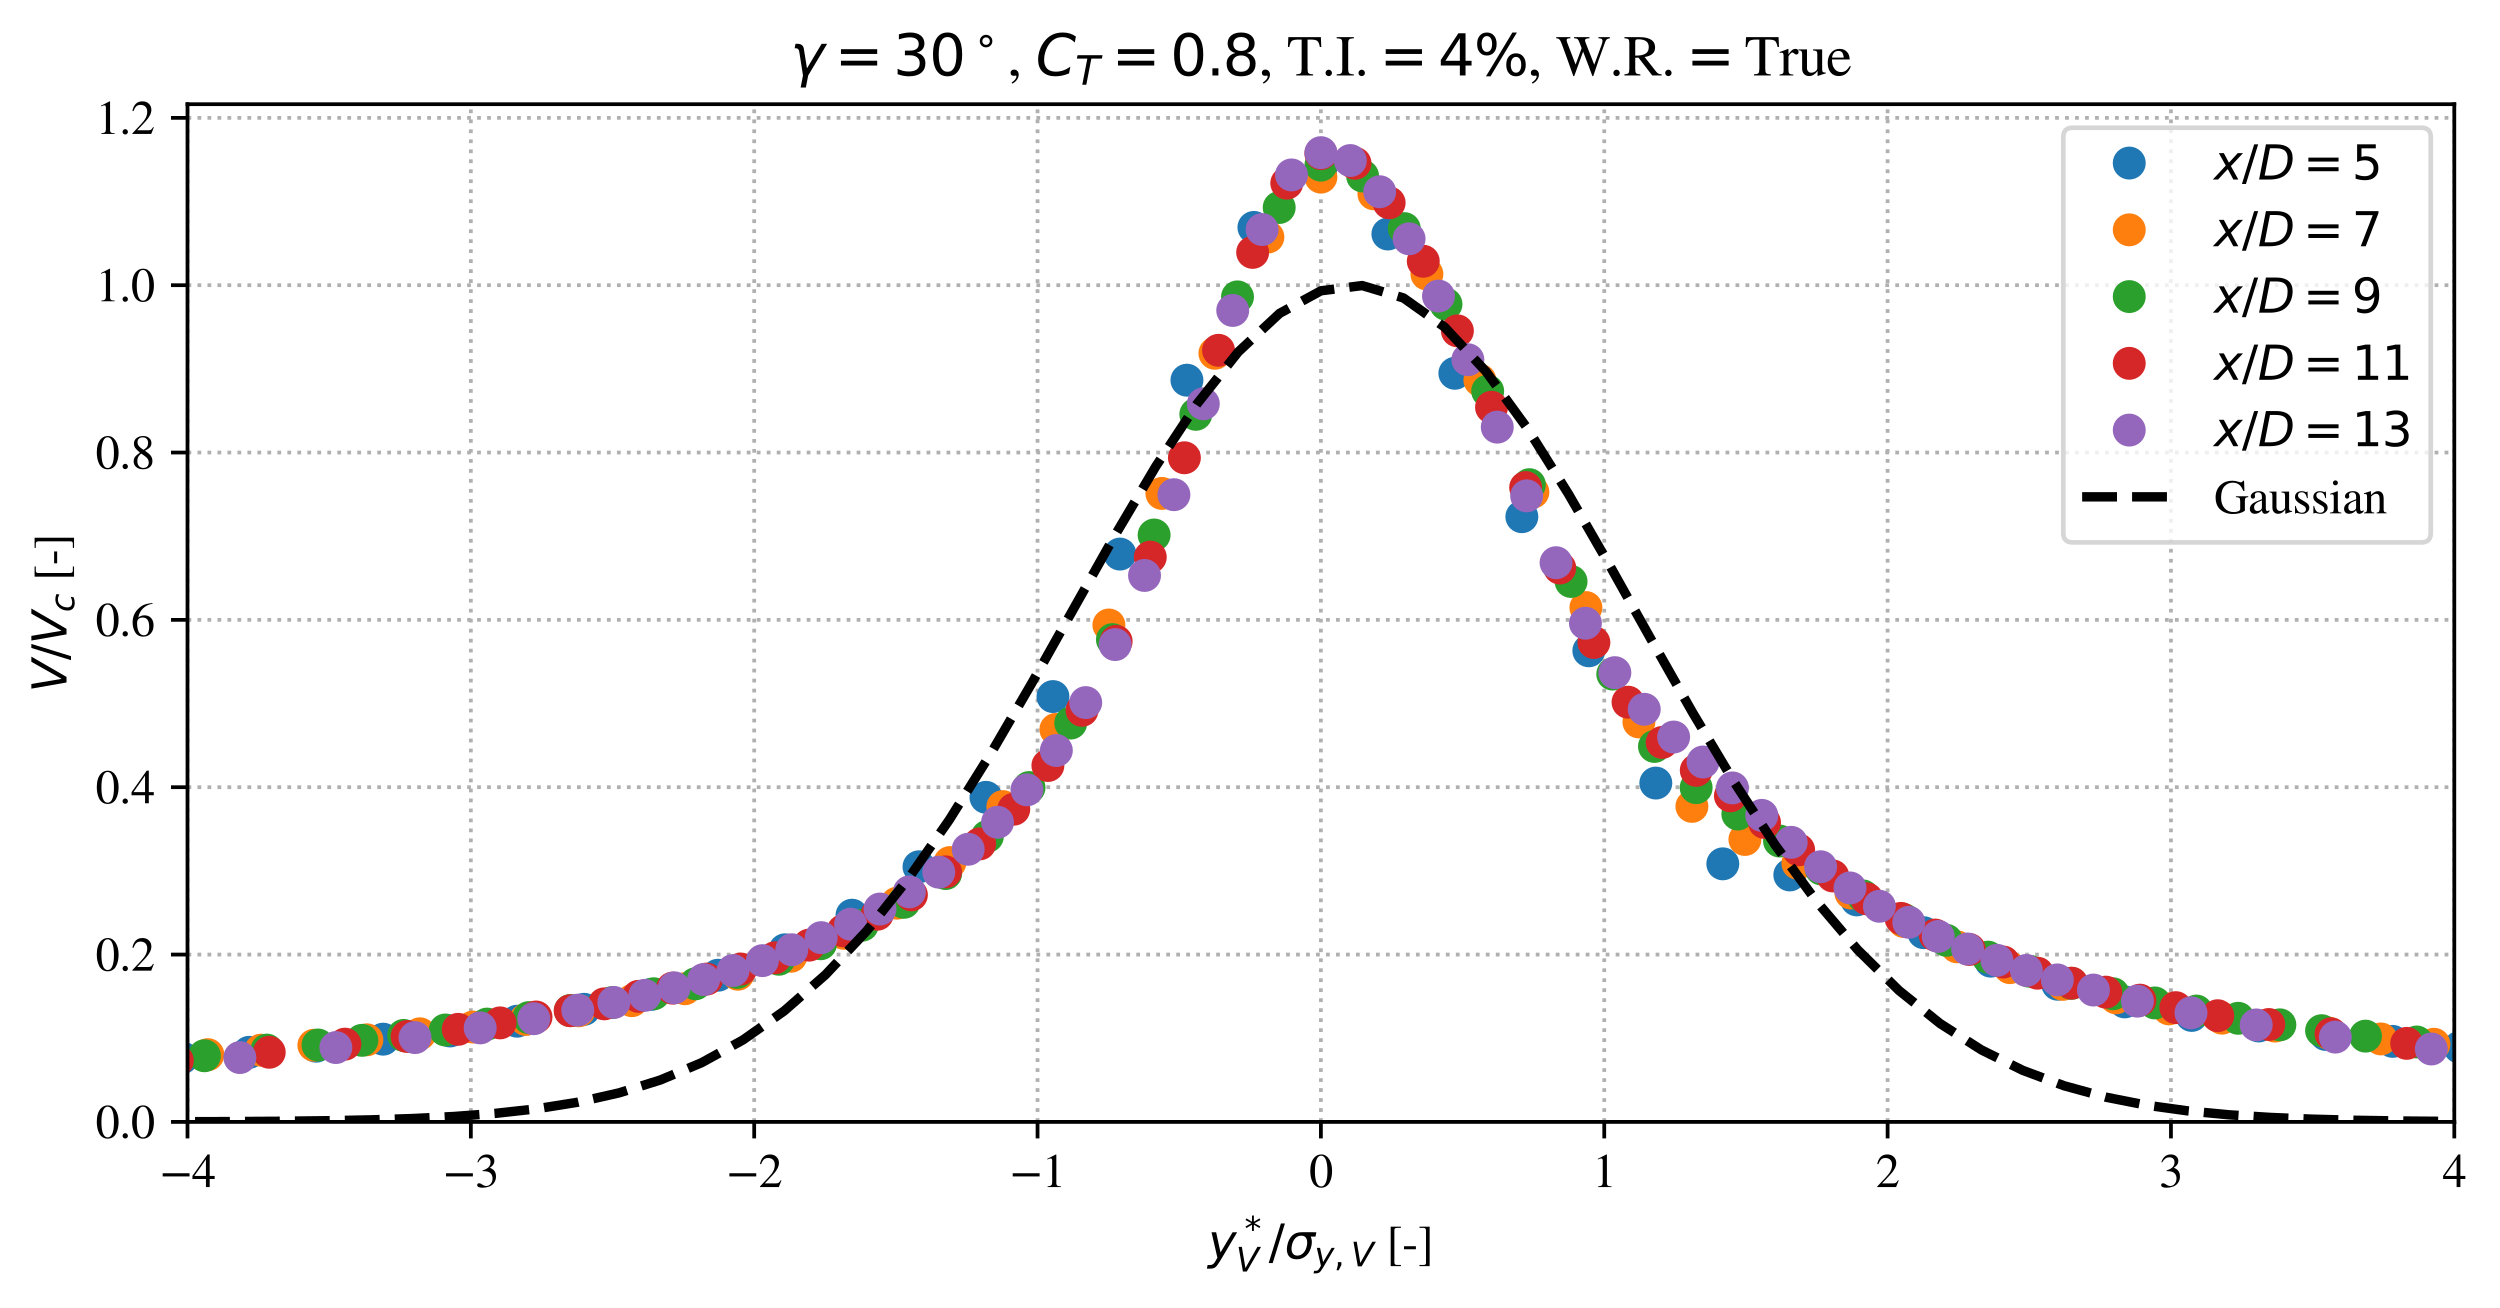 <?xml version="1.0" encoding="utf-8" standalone="no"?>
<!DOCTYPE svg PUBLIC "-//W3C//DTD SVG 1.1//EN"
  "http://www.w3.org/Graphics/SVG/1.1/DTD/svg11.dtd">
<svg xmlns:xlink="http://www.w3.org/1999/xlink" width="530.682pt" height="277.547pt" viewBox="0 0 530.682 277.547" xmlns="http://www.w3.org/2000/svg" version="1.1">
 <defs>
  <style type="text/css">*{stroke-linejoin: round; stroke-linecap: butt}</style>
 </defs>
 <g id="figure_1">
  <g id="patch_1">
   <path d="M 0 277.547 
L 530.682 277.547 
L 530.682 0 
L 0 0 
z
" style="fill: #ffffff"/>
  </g>
  <g id="axes_1">
   <g id="patch_2">
    <path d="M 39.8 238.147 
L 520.982 238.147 
L 520.982 22.116 
L 39.8 22.116 
z
" style="fill: #ffffff"/>
   </g>
   <g id="matplotlib.axis_1">
    <g id="xtick_1">
     <g id="line2d_1">
      <path d="M 39.8 238.147 
L 39.8 22.116 
" clip-path="url(#pdc0bbc2e13)" style="fill: none; stroke-dasharray: 0.8,1.32; stroke-dashoffset: 0; stroke: #b0b0b0; stroke-width: 0.8"/>
     </g>
     <g id="line2d_2">
      <defs>
       <path id="m0ec8da4253" d="M 0 0 
L 0 3.5 
" style="stroke: #000000; stroke-width: 0.8"/>
      </defs>
      <g>
       <use xlink:href="#m0ec8da4253" x="39.8" y="238.147" style="stroke: #000000; stroke-width: 0.8"/>
      </g>
     </g>
     <g id="text_1">
      <!-- −4 -->
      <g transform="translate(33.875 251.977)scale(0.1 -0.1)">
       <defs>
        <path id="STIXGeneral-Regular-2212" d="M 3974 1408 
L 410 1408 
L 410 1830 
L 3974 1830 
L 3974 1408 
z
" transform="scale(0.016)"/>
        <path id="STIXGeneral-Regular-34" d="M 3027 1069 
L 2368 1069 
L 2368 0 
L 1869 0 
L 1869 1069 
L 77 1069 
L 77 1478 
L 2086 4326 
L 2368 4326 
L 2368 1478 
L 3027 1478 
L 3027 1069 
z
M 1869 1478 
L 1869 3674 
L 333 1478 
L 1869 1478 
z
" transform="scale(0.016)"/>
       </defs>
       <use xlink:href="#STIXGeneral-Regular-2212"/>
       <use xlink:href="#STIXGeneral-Regular-34" x="68.5"/>
      </g>
     </g>
    </g>
    <g id="xtick_2">
     <g id="line2d_3">
      <path d="M 99.948 238.147 
L 99.948 22.116 
" clip-path="url(#pdc0bbc2e13)" style="fill: none; stroke-dasharray: 0.8,1.32; stroke-dashoffset: 0; stroke: #b0b0b0; stroke-width: 0.8"/>
     </g>
     <g id="line2d_4">
      <g>
       <use xlink:href="#m0ec8da4253" x="99.948" y="238.147" style="stroke: #000000; stroke-width: 0.8"/>
      </g>
     </g>
     <g id="text_2">
      <!-- −3 -->
      <g transform="translate(94.023 251.977)scale(0.1 -0.1)">
       <defs>
        <path id="STIXGeneral-Regular-33" d="M 390 3264 
L 288 3290 
Q 435 3770 748 4048 
Q 1062 4326 1542 4326 
Q 1990 4326 2265 4083 
Q 2541 3840 2541 3450 
Q 2541 2925 1946 2566 
Q 2298 2413 2477 2227 
Q 2758 1914 2758 1402 
Q 2758 890 2464 506 
Q 2246 211 1840 60 
Q 1434 -90 979 -90 
Q 262 -90 262 275 
Q 262 378 339 442 
Q 416 506 525 506 
Q 685 506 915 339 
Q 1197 141 1466 141 
Q 1818 141 2058 425 
Q 2298 710 2298 1120 
Q 2298 1856 1632 2048 
Q 1434 2112 979 2112 
L 979 2202 
Q 1338 2323 1517 2432 
Q 2035 2726 2035 3290 
Q 2035 3610 1852 3776 
Q 1670 3942 1344 3942 
Q 768 3942 390 3264 
z
" transform="scale(0.016)"/>
       </defs>
       <use xlink:href="#STIXGeneral-Regular-2212"/>
       <use xlink:href="#STIXGeneral-Regular-33" x="68.5"/>
      </g>
     </g>
    </g>
    <g id="xtick_3">
     <g id="line2d_5">
      <path d="M 160.095 238.147 
L 160.095 22.116 
" clip-path="url(#pdc0bbc2e13)" style="fill: none; stroke-dasharray: 0.8,1.32; stroke-dashoffset: 0; stroke: #b0b0b0; stroke-width: 0.8"/>
     </g>
     <g id="line2d_6">
      <g>
       <use xlink:href="#m0ec8da4253" x="160.095" y="238.147" style="stroke: #000000; stroke-width: 0.8"/>
      </g>
     </g>
     <g id="text_3">
      <!-- −2 -->
      <g transform="translate(154.171 251.977)scale(0.1 -0.1)">
       <defs>
        <path id="STIXGeneral-Regular-32" d="M 3034 877 
L 2688 0 
L 186 0 
L 186 77 
L 1325 1286 
Q 1773 1754 1965 2144 
Q 2157 2534 2157 2950 
Q 2157 3379 1920 3616 
Q 1683 3853 1267 3853 
Q 922 3853 720 3673 
Q 518 3494 326 3021 
L 192 3053 
Q 301 3648 630 3987 
Q 960 4326 1523 4326 
Q 2054 4326 2380 4006 
Q 2707 3686 2707 3200 
Q 2707 2477 1888 1613 
L 832 486 
L 2330 486 
Q 2541 486 2665 569 
Q 2790 653 2944 915 
L 3034 877 
z
" transform="scale(0.016)"/>
       </defs>
       <use xlink:href="#STIXGeneral-Regular-2212"/>
       <use xlink:href="#STIXGeneral-Regular-32" x="68.5"/>
      </g>
     </g>
    </g>
    <g id="xtick_4">
     <g id="line2d_7">
      <path d="M 220.243 238.147 
L 220.243 22.116 
" clip-path="url(#pdc0bbc2e13)" style="fill: none; stroke-dasharray: 0.8,1.32; stroke-dashoffset: 0; stroke: #b0b0b0; stroke-width: 0.8"/>
     </g>
     <g id="line2d_8">
      <g>
       <use xlink:href="#m0ec8da4253" x="220.243" y="238.147" style="stroke: #000000; stroke-width: 0.8"/>
      </g>
     </g>
     <g id="text_4">
      <!-- −1 -->
      <g transform="translate(214.318 251.977)scale(0.1 -0.1)">
       <defs>
        <path id="STIXGeneral-Regular-31" d="M 2522 0 
L 755 0 
L 755 96 
Q 1107 115 1235 227 
Q 1363 339 1363 608 
L 1363 3482 
Q 1363 3795 1171 3795 
Q 1082 3795 883 3718 
L 710 3654 
L 710 3744 
L 1856 4326 
L 1914 4307 
L 1914 486 
Q 1914 275 2042 185 
Q 2170 96 2522 96 
L 2522 0 
z
" transform="scale(0.016)"/>
       </defs>
       <use xlink:href="#STIXGeneral-Regular-2212"/>
       <use xlink:href="#STIXGeneral-Regular-31" x="68.5"/>
      </g>
     </g>
    </g>
    <g id="xtick_5">
     <g id="line2d_9">
      <path d="M 280.391 238.147 
L 280.391 22.116 
" clip-path="url(#pdc0bbc2e13)" style="fill: none; stroke-dasharray: 0.8,1.32; stroke-dashoffset: 0; stroke: #b0b0b0; stroke-width: 0.8"/>
     </g>
     <g id="line2d_10">
      <g>
       <use xlink:href="#m0ec8da4253" x="280.391" y="238.147" style="stroke: #000000; stroke-width: 0.8"/>
      </g>
     </g>
     <g id="text_5">
      <!-- 0 -->
      <g transform="translate(277.891 251.977)scale(0.1 -0.1)">
       <defs>
        <path id="STIXGeneral-Regular-30" d="M 3046 2112 
Q 3046 1683 2963 1302 
Q 2880 922 2717 602 
Q 2554 282 2266 96 
Q 1978 -90 1600 -90 
Q 1210 -90 915 108 
Q 621 307 461 640 
Q 301 973 227 1350 
Q 154 1728 154 2150 
Q 154 2746 301 3222 
Q 448 3699 790 4012 
Q 1133 4326 1626 4326 
Q 2253 4326 2649 3712 
Q 3046 3098 3046 2112 
z
M 2432 2080 
Q 2432 3091 2217 3625 
Q 2003 4160 1587 4160 
Q 1190 4160 979 3622 
Q 768 3085 768 2106 
Q 768 1120 979 598 
Q 1190 77 1600 77 
Q 2003 77 2217 598 
Q 2432 1120 2432 2080 
z
" transform="scale(0.016)"/>
       </defs>
       <use xlink:href="#STIXGeneral-Regular-30"/>
      </g>
     </g>
    </g>
    <g id="xtick_6">
     <g id="line2d_11">
      <path d="M 340.539 238.147 
L 340.539 22.116 
" clip-path="url(#pdc0bbc2e13)" style="fill: none; stroke-dasharray: 0.8,1.32; stroke-dashoffset: 0; stroke: #b0b0b0; stroke-width: 0.8"/>
     </g>
     <g id="line2d_12">
      <g>
       <use xlink:href="#m0ec8da4253" x="340.539" y="238.147" style="stroke: #000000; stroke-width: 0.8"/>
      </g>
     </g>
     <g id="text_6">
      <!-- 1 -->
      <g transform="translate(338.039 251.977)scale(0.1 -0.1)">
       <use xlink:href="#STIXGeneral-Regular-31"/>
      </g>
     </g>
    </g>
    <g id="xtick_7">
     <g id="line2d_13">
      <path d="M 400.687 238.147 
L 400.687 22.116 
" clip-path="url(#pdc0bbc2e13)" style="fill: none; stroke-dasharray: 0.8,1.32; stroke-dashoffset: 0; stroke: #b0b0b0; stroke-width: 0.8"/>
     </g>
     <g id="line2d_14">
      <g>
       <use xlink:href="#m0ec8da4253" x="400.687" y="238.147" style="stroke: #000000; stroke-width: 0.8"/>
      </g>
     </g>
     <g id="text_7">
      <!-- 2 -->
      <g transform="translate(398.187 251.977)scale(0.1 -0.1)">
       <use xlink:href="#STIXGeneral-Regular-32"/>
      </g>
     </g>
    </g>
    <g id="xtick_8">
     <g id="line2d_15">
      <path d="M 460.834 238.147 
L 460.834 22.116 
" clip-path="url(#pdc0bbc2e13)" style="fill: none; stroke-dasharray: 0.8,1.32; stroke-dashoffset: 0; stroke: #b0b0b0; stroke-width: 0.8"/>
     </g>
     <g id="line2d_16">
      <g>
       <use xlink:href="#m0ec8da4253" x="460.834" y="238.147" style="stroke: #000000; stroke-width: 0.8"/>
      </g>
     </g>
     <g id="text_8">
      <!-- 3 -->
      <g transform="translate(458.334 251.977)scale(0.1 -0.1)">
       <use xlink:href="#STIXGeneral-Regular-33"/>
      </g>
     </g>
    </g>
    <g id="xtick_9">
     <g id="line2d_17">
      <path d="M 520.982 238.147 
L 520.982 22.116 
" clip-path="url(#pdc0bbc2e13)" style="fill: none; stroke-dasharray: 0.8,1.32; stroke-dashoffset: 0; stroke: #b0b0b0; stroke-width: 0.8"/>
     </g>
     <g id="line2d_18">
      <g>
       <use xlink:href="#m0ec8da4253" x="520.982" y="238.147" style="stroke: #000000; stroke-width: 0.8"/>
      </g>
     </g>
     <g id="text_9">
      <!-- 4 -->
      <g transform="translate(518.482 251.977)scale(0.1 -0.1)">
       <use xlink:href="#STIXGeneral-Regular-34"/>
      </g>
     </g>
    </g>
    <g id="text_10">
     <!-- $y^*_V/\sigma_{y,V}$ [-] -->
     <g transform="translate(256.441 267.247)scale(0.1 -0.1)">
      <defs>
       <path id="DejaVuSans-Oblique-79" d="M 1588 -325 
Q 1188 -997 936 -1164 
Q 684 -1331 294 -1331 
L -159 -1331 
L -63 -850 
L 269 -850 
Q 509 -850 678 -719 
Q 847 -588 1056 -206 
L 1234 128 
L 459 3500 
L 1069 3500 
L 1650 819 
L 3256 3500 
L 3859 3500 
L 1588 -325 
z
" transform="scale(0.016)"/>
       <path id="DejaVuSans-2a" d="M 3009 3897 
L 1888 3291 
L 3009 2681 
L 2828 2375 
L 1778 3009 
L 1778 1831 
L 1422 1831 
L 1422 3009 
L 372 2375 
L 191 2681 
L 1313 3291 
L 191 3897 
L 372 4206 
L 1422 3572 
L 1422 4750 
L 1778 4750 
L 1778 3572 
L 2828 4206 
L 3009 3897 
z
" transform="scale(0.016)"/>
       <path id="DejaVuSans-Oblique-56" d="M 1319 0 
L 500 4666 
L 1119 4666 
L 1797 653 
L 4063 4666 
L 4750 4666 
L 2053 0 
L 1319 0 
z
" transform="scale(0.016)"/>
       <path id="DejaVuSans-2f" d="M 1625 4666 
L 2156 4666 
L 531 -594 
L 0 -594 
L 1625 4666 
z
" transform="scale(0.016)"/>
       <path id="DejaVuSans-Oblique-3c3" d="M 2219 3044 
Q 1744 3044 1422 2700 
Q 1081 2341 969 1747 
Q 844 1119 1044 756 
Q 1241 397 1706 397 
Q 2166 397 2503 759 
Q 2844 1122 2966 1747 
Q 3075 2319 2881 2700 
Q 2700 3044 2219 3044 
z
M 2309 3503 
L 4219 3500 
L 4106 2925 
L 3463 2925 
Q 3706 2438 3575 1747 
Q 3406 888 2884 400 
Q 2359 -91 1609 -91 
Q 856 -91 525 400 
Q 194 888 363 1747 
Q 528 2609 1050 3097 
Q 1484 3503 2309 3503 
z
" transform="scale(0.016)"/>
       <path id="DejaVuSans-2c" d="M 750 794 
L 1409 794 
L 1409 256 
L 897 -744 
L 494 -744 
L 750 256 
L 750 794 
z
" transform="scale(0.016)"/>
       <path id="STIXGeneral-Regular-20" transform="scale(0.016)"/>
       <path id="STIXGeneral-Regular-5b" d="M 1914 -998 
L 563 -998 
L 563 4237 
L 1914 4237 
L 1914 4077 
L 1382 4077 
Q 1216 4077 1133 4006 
Q 1050 3936 1050 3770 
L 1050 -493 
Q 1050 -838 1382 -838 
L 1914 -838 
L 1914 -998 
z
" transform="scale(0.016)"/>
       <path id="STIXGeneral-Regular-2d" d="M 1824 1242 
L 250 1242 
L 250 1645 
L 1824 1645 
L 1824 1242 
z
" transform="scale(0.016)"/>
       <path id="STIXGeneral-Regular-5d" d="M 1568 -998 
L 218 -998 
L 218 -838 
L 781 -838 
Q 947 -838 1014 -768 
Q 1082 -698 1082 -544 
L 1082 3731 
Q 1082 4077 755 4077 
L 218 4077 
L 218 4237 
L 1568 4237 
L 1568 -998 
z
" transform="scale(0.016)"/>
      </defs>
      <use xlink:href="#DejaVuSans-Oblique-79" transform="translate(0 0.766)"/>
      <use xlink:href="#DejaVuSans-2a" transform="translate(77.284 39.047)scale(0.7)"/>
      <use xlink:href="#DejaVuSans-Oblique-56" transform="translate(59.18 -26.578)scale(0.7)"/>
      <use xlink:href="#DejaVuSans-2f" transform="translate(128.656 0.766)"/>
      <use xlink:href="#DejaVuSans-Oblique-3c3" transform="translate(162.347 0.766)"/>
      <use xlink:href="#DejaVuSans-Oblique-79" transform="translate(225.726 -15.641)scale(0.7)"/>
      <use xlink:href="#DejaVuSans-2c" transform="translate(267.152 -15.641)scale(0.7)"/>
      <use xlink:href="#DejaVuSans-Oblique-56" transform="translate(303.04 -15.641)scale(0.7)"/>
      <use xlink:href="#STIXGeneral-Regular-20" transform="translate(353.66 0.766)"/>
      <use xlink:href="#STIXGeneral-Regular-5b" transform="translate(378.66 0.766)"/>
      <use xlink:href="#STIXGeneral-Regular-2d" transform="translate(411.96 0.766)"/>
      <use xlink:href="#STIXGeneral-Regular-5d" transform="translate(445.26 0.766)"/>
     </g>
    </g>
   </g>
   <g id="matplotlib.axis_2">
    <g id="ytick_1">
     <g id="line2d_19">
      <path d="M 39.8 238.147 
L 520.982 238.147 
" clip-path="url(#pdc0bbc2e13)" style="fill: none; stroke-dasharray: 0.8,1.32; stroke-dashoffset: 0; stroke: #b0b0b0; stroke-width: 0.8"/>
     </g>
     <g id="line2d_20">
      <defs>
       <path id="mdb84ac71f8" d="M 0 0 
L -3.5 0 
" style="stroke: #000000; stroke-width: 0.8"/>
      </defs>
      <g>
       <use xlink:href="#mdb84ac71f8" x="39.8" y="238.147" style="stroke: #000000; stroke-width: 0.8"/>
      </g>
     </g>
     <g id="text_11">
      <!-- 0.0 -->
      <g transform="translate(20.3 241.562)scale(0.1 -0.1)">
       <defs>
        <path id="STIXGeneral-Regular-2e" d="M 1158 275 
Q 1158 134 1052 32 
Q 947 -70 800 -70 
Q 653 -70 550 32 
Q 448 134 448 281 
Q 448 429 553 534 
Q 659 640 806 640 
Q 947 640 1052 531 
Q 1158 422 1158 275 
z
" transform="scale(0.016)"/>
       </defs>
       <use xlink:href="#STIXGeneral-Regular-30"/>
       <use xlink:href="#STIXGeneral-Regular-2e" x="50"/>
       <use xlink:href="#STIXGeneral-Regular-30" x="75"/>
      </g>
     </g>
    </g>
    <g id="ytick_2">
     <g id="line2d_21">
      <path d="M 39.8 202.625 
L 520.982 202.625 
" clip-path="url(#pdc0bbc2e13)" style="fill: none; stroke-dasharray: 0.8,1.32; stroke-dashoffset: 0; stroke: #b0b0b0; stroke-width: 0.8"/>
     </g>
     <g id="line2d_22">
      <g>
       <use xlink:href="#mdb84ac71f8" x="39.8" y="202.625" style="stroke: #000000; stroke-width: 0.8"/>
      </g>
     </g>
     <g id="text_12">
      <!-- 0.2 -->
      <g transform="translate(20.3 206.04)scale(0.1 -0.1)">
       <use xlink:href="#STIXGeneral-Regular-30"/>
       <use xlink:href="#STIXGeneral-Regular-2e" x="50"/>
       <use xlink:href="#STIXGeneral-Regular-32" x="75"/>
      </g>
     </g>
    </g>
    <g id="ytick_3">
     <g id="line2d_23">
      <path d="M 39.8 167.104 
L 520.982 167.104 
" clip-path="url(#pdc0bbc2e13)" style="fill: none; stroke-dasharray: 0.8,1.32; stroke-dashoffset: 0; stroke: #b0b0b0; stroke-width: 0.8"/>
     </g>
     <g id="line2d_24">
      <g>
       <use xlink:href="#mdb84ac71f8" x="39.8" y="167.104" style="stroke: #000000; stroke-width: 0.8"/>
      </g>
     </g>
     <g id="text_13">
      <!-- 0.4 -->
      <g transform="translate(20.3 170.518)scale(0.1 -0.1)">
       <use xlink:href="#STIXGeneral-Regular-30"/>
       <use xlink:href="#STIXGeneral-Regular-2e" x="50"/>
       <use xlink:href="#STIXGeneral-Regular-34" x="75"/>
      </g>
     </g>
    </g>
    <g id="ytick_4">
     <g id="line2d_25">
      <path d="M 39.8 131.582 
L 520.982 131.582 
" clip-path="url(#pdc0bbc2e13)" style="fill: none; stroke-dasharray: 0.8,1.32; stroke-dashoffset: 0; stroke: #b0b0b0; stroke-width: 0.8"/>
     </g>
     <g id="line2d_26">
      <g>
       <use xlink:href="#mdb84ac71f8" x="39.8" y="131.582" style="stroke: #000000; stroke-width: 0.8"/>
      </g>
     </g>
     <g id="text_14">
      <!-- 0.6 -->
      <g transform="translate(20.3 134.997)scale(0.1 -0.1)">
       <defs>
        <path id="STIXGeneral-Regular-36" d="M 2854 4378 
L 2867 4275 
Q 2112 4154 1606 3664 
Q 1101 3174 973 2451 
Q 1344 2739 1786 2739 
Q 2349 2739 2672 2380 
Q 2995 2022 2995 1402 
Q 2995 774 2669 378 
Q 2291 -90 1651 -90 
Q 870 -90 518 557 
Q 218 1107 218 1786 
Q 218 2835 915 3552 
Q 1312 3962 1731 4131 
Q 2150 4301 2854 4378 
z
M 2419 1203 
Q 2419 2445 1555 2445 
Q 1235 2445 1024 2275 
Q 813 2106 813 1702 
Q 813 954 1046 522 
Q 1280 90 1722 90 
Q 2061 90 2240 394 
Q 2419 698 2419 1203 
z
" transform="scale(0.016)"/>
       </defs>
       <use xlink:href="#STIXGeneral-Regular-30"/>
       <use xlink:href="#STIXGeneral-Regular-2e" x="50"/>
       <use xlink:href="#STIXGeneral-Regular-36" x="75"/>
      </g>
     </g>
    </g>
    <g id="ytick_5">
     <g id="line2d_27">
      <path d="M 39.8 96.06 
L 520.982 96.06 
" clip-path="url(#pdc0bbc2e13)" style="fill: none; stroke-dasharray: 0.8,1.32; stroke-dashoffset: 0; stroke: #b0b0b0; stroke-width: 0.8"/>
     </g>
     <g id="line2d_28">
      <g>
       <use xlink:href="#mdb84ac71f8" x="39.8" y="96.06" style="stroke: #000000; stroke-width: 0.8"/>
      </g>
     </g>
     <g id="text_15">
      <!-- 0.8 -->
      <g transform="translate(20.3 99.475)scale(0.1 -0.1)">
       <defs>
        <path id="STIXGeneral-Regular-38" d="M 2848 992 
Q 2848 499 2505 204 
Q 2163 -90 1587 -90 
Q 1050 -90 704 204 
Q 358 499 358 954 
Q 358 1293 524 1533 
Q 691 1773 1190 2125 
Q 710 2522 553 2765 
Q 397 3008 397 3328 
Q 397 3782 745 4054 
Q 1094 4326 1638 4326 
Q 2106 4326 2410 4060 
Q 2714 3795 2714 3411 
Q 2714 3059 2531 2848 
Q 2349 2637 1856 2374 
Q 2432 1990 2640 1689 
Q 2848 1389 2848 992 
z
M 2272 3411 
Q 2272 3744 2086 3945 
Q 1901 4147 1574 4147 
Q 1248 4147 1059 3977 
Q 870 3808 870 3513 
Q 870 3219 1059 2979 
Q 1248 2739 1670 2490 
Q 1997 2682 2134 2896 
Q 2272 3110 2272 3411 
z
M 1734 1741 
L 1357 1997 
Q 1075 1766 960 1545 
Q 845 1325 845 1011 
Q 845 576 1065 333 
Q 1286 90 1658 90 
Q 1971 90 2166 285 
Q 2362 480 2362 794 
Q 2362 1082 2214 1299 
Q 2067 1517 1734 1741 
z
" transform="scale(0.016)"/>
       </defs>
       <use xlink:href="#STIXGeneral-Regular-30"/>
       <use xlink:href="#STIXGeneral-Regular-2e" x="50"/>
       <use xlink:href="#STIXGeneral-Regular-38" x="75"/>
      </g>
     </g>
    </g>
    <g id="ytick_6">
     <g id="line2d_29">
      <path d="M 39.8 60.539 
L 520.982 60.539 
" clip-path="url(#pdc0bbc2e13)" style="fill: none; stroke-dasharray: 0.8,1.32; stroke-dashoffset: 0; stroke: #b0b0b0; stroke-width: 0.8"/>
     </g>
     <g id="line2d_30">
      <g>
       <use xlink:href="#mdb84ac71f8" x="39.8" y="60.539" style="stroke: #000000; stroke-width: 0.8"/>
      </g>
     </g>
     <g id="text_16">
      <!-- 1.0 -->
      <g transform="translate(20.3 63.954)scale(0.1 -0.1)">
       <use xlink:href="#STIXGeneral-Regular-31"/>
       <use xlink:href="#STIXGeneral-Regular-2e" x="50"/>
       <use xlink:href="#STIXGeneral-Regular-30" x="75"/>
      </g>
     </g>
    </g>
    <g id="ytick_7">
     <g id="line2d_31">
      <path d="M 39.8 25.017 
L 520.982 25.017 
" clip-path="url(#pdc0bbc2e13)" style="fill: none; stroke-dasharray: 0.8,1.32; stroke-dashoffset: 0; stroke: #b0b0b0; stroke-width: 0.8"/>
     </g>
     <g id="line2d_32">
      <g>
       <use xlink:href="#mdb84ac71f8" x="39.8" y="25.017" style="stroke: #000000; stroke-width: 0.8"/>
      </g>
     </g>
     <g id="text_17">
      <!-- 1.2 -->
      <g transform="translate(20.3 28.432)scale(0.1 -0.1)">
       <use xlink:href="#STIXGeneral-Regular-31"/>
       <use xlink:href="#STIXGeneral-Regular-2e" x="50"/>
       <use xlink:href="#STIXGeneral-Regular-32" x="75"/>
      </g>
     </g>
    </g>
    <g id="text_18">
     <!-- $V/V_c$ [-] -->
     <g transform="translate(14.13 146.981)rotate(-90)scale(0.1 -0.1)">
      <defs>
       <path id="DejaVuSans-Oblique-63" d="M 3431 3366 
L 3316 2797 
Q 3109 2947 2876 3022 
Q 2644 3097 2394 3097 
Q 2119 3097 1870 3000 
Q 1622 2903 1453 2725 
Q 1184 2453 1037 2087 
Q 891 1722 891 1331 
Q 891 859 1127 628 
Q 1363 397 1844 397 
Q 2081 397 2348 469 
Q 2616 541 2906 684 
L 2797 116 
Q 2547 13 2283 -39 
Q 2019 -91 1741 -91 
Q 1044 -91 669 257 
Q 294 606 294 1253 
Q 294 1797 489 2255 
Q 684 2713 1069 3078 
Q 1331 3328 1684 3456 
Q 2038 3584 2456 3584 
Q 2700 3584 2940 3529 
Q 3181 3475 3431 3366 
z
" transform="scale(0.016)"/>
      </defs>
      <use xlink:href="#DejaVuSans-Oblique-56" transform="translate(0 0.094)"/>
      <use xlink:href="#DejaVuSans-2f" transform="translate(68.408 0.094)"/>
      <use xlink:href="#DejaVuSans-Oblique-56" transform="translate(102.1 0.094)"/>
      <use xlink:href="#DejaVuSans-Oblique-63" transform="translate(170.508 -16.312)scale(0.7)"/>
      <use xlink:href="#STIXGeneral-Regular-20" transform="translate(211.729 0.094)"/>
      <use xlink:href="#STIXGeneral-Regular-5b" transform="translate(236.728 0.094)"/>
      <use xlink:href="#STIXGeneral-Regular-2d" transform="translate(270.028 0.094)"/>
      <use xlink:href="#STIXGeneral-Regular-5d" transform="translate(303.328 0.094)"/>
     </g>
    </g>
   </g>
   <g id="line2d_33">
    <defs>
     <path id="m5a11a37ed9" d="M 0 3 
C 0.796 3 1.559 2.684 2.121 2.121 
C 2.684 1.559 3 0.796 3 0 
C 3 -0.796 2.684 -1.559 2.121 -2.121 
C 1.559 -2.684 0.796 -3 0 -3 
C -0.796 -3 -1.559 -2.684 -2.121 -2.121 
C -2.684 -1.559 -3 -0.796 -3 0 
C -3 0.796 -2.684 1.559 -2.121 2.121 
C -1.559 2.684 -0.796 3 0 3 
z
" style="stroke: #1f77b4"/>
    </defs>
    <g clip-path="url(#pdc0bbc2e13)">
     <use xlink:href="#m5a11a37ed9" x="-1" y="227.145" style="fill: #1f77b4; stroke: #1f77b4"/>
     <use xlink:href="#m5a11a37ed9" x="10.23" y="226.482" style="fill: #1f77b4; stroke: #1f77b4"/>
     <use xlink:href="#m5a11a37ed9" x="24.449" y="225.557" style="fill: #1f77b4; stroke: #1f77b4"/>
     <use xlink:href="#m5a11a37ed9" x="38.668" y="224.529" style="fill: #1f77b4; stroke: #1f77b4"/>
     <use xlink:href="#m5a11a37ed9" x="52.887" y="223.379" style="fill: #1f77b4; stroke: #1f77b4"/>
     <use xlink:href="#m5a11a37ed9" x="67.106" y="222.078" style="fill: #1f77b4; stroke: #1f77b4"/>
     <use xlink:href="#m5a11a37ed9" x="81.325" y="220.586" style="fill: #1f77b4; stroke: #1f77b4"/>
     <use xlink:href="#m5a11a37ed9" x="95.544" y="218.845" style="fill: #1f77b4; stroke: #1f77b4"/>
     <use xlink:href="#m5a11a37ed9" x="109.763" y="216.774" style="fill: #1f77b4; stroke: #1f77b4"/>
     <use xlink:href="#m5a11a37ed9" x="123.982" y="214.247" style="fill: #1f77b4; stroke: #1f77b4"/>
     <use xlink:href="#m5a11a37ed9" x="138.201" y="211.086" style="fill: #1f77b4; stroke: #1f77b4"/>
     <use xlink:href="#m5a11a37ed9" x="152.42" y="207.013" style="fill: #1f77b4; stroke: #1f77b4"/>
     <use xlink:href="#m5a11a37ed9" x="166.639" y="201.618" style="fill: #1f77b4; stroke: #1f77b4"/>
     <use xlink:href="#m5a11a37ed9" x="180.858" y="194.27" style="fill: #1f77b4; stroke: #1f77b4"/>
     <use xlink:href="#m5a11a37ed9" x="195.077" y="183.992" style="fill: #1f77b4; stroke: #1f77b4"/>
     <use xlink:href="#m5a11a37ed9" x="209.296" y="169.251" style="fill: #1f77b4; stroke: #1f77b4"/>
     <use xlink:href="#m5a11a37ed9" x="223.515" y="147.862" style="fill: #1f77b4; stroke: #1f77b4"/>
     <use xlink:href="#m5a11a37ed9" x="237.734" y="117.616" style="fill: #1f77b4; stroke: #1f77b4"/>
     <use xlink:href="#m5a11a37ed9" x="251.953" y="80.706" style="fill: #1f77b4; stroke: #1f77b4"/>
     <use xlink:href="#m5a11a37ed9" x="266.172" y="48.275" style="fill: #1f77b4; stroke: #1f77b4"/>
     <use xlink:href="#m5a11a37ed9" x="280.391" y="35.826" style="fill: #1f77b4; stroke: #1f77b4"/>
     <use xlink:href="#m5a11a37ed9" x="294.61" y="49.672" style="fill: #1f77b4; stroke: #1f77b4"/>
     <use xlink:href="#m5a11a37ed9" x="308.829" y="79.239" style="fill: #1f77b4; stroke: #1f77b4"/>
     <use xlink:href="#m5a11a37ed9" x="323.048" y="109.683" style="fill: #1f77b4; stroke: #1f77b4"/>
     <use xlink:href="#m5a11a37ed9" x="337.267" y="138.148" style="fill: #1f77b4; stroke: #1f77b4"/>
     <use xlink:href="#m5a11a37ed9" x="351.486" y="166.224" style="fill: #1f77b4; stroke: #1f77b4"/>
     <use xlink:href="#m5a11a37ed9" x="365.705" y="183.368" style="fill: #1f77b4; stroke: #1f77b4"/>
     <use xlink:href="#m5a11a37ed9" x="379.924" y="185.726" style="fill: #1f77b4; stroke: #1f77b4"/>
     <use xlink:href="#m5a11a37ed9" x="394.143" y="191.026" style="fill: #1f77b4; stroke: #1f77b4"/>
     <use xlink:href="#m5a11a37ed9" x="408.362" y="197.988" style="fill: #1f77b4; stroke: #1f77b4"/>
     <use xlink:href="#m5a11a37ed9" x="422.581" y="204.026" style="fill: #1f77b4; stroke: #1f77b4"/>
     <use xlink:href="#m5a11a37ed9" x="436.8" y="208.926" style="fill: #1f77b4; stroke: #1f77b4"/>
     <use xlink:href="#m5a11a37ed9" x="451.019" y="212.677" style="fill: #1f77b4; stroke: #1f77b4"/>
     <use xlink:href="#m5a11a37ed9" x="465.238" y="215.547" style="fill: #1f77b4; stroke: #1f77b4"/>
     <use xlink:href="#m5a11a37ed9" x="479.457" y="217.787" style="fill: #1f77b4; stroke: #1f77b4"/>
     <use xlink:href="#m5a11a37ed9" x="493.676" y="219.583" style="fill: #1f77b4; stroke: #1f77b4"/>
     <use xlink:href="#m5a11a37ed9" x="507.895" y="221.06" style="fill: #1f77b4; stroke: #1f77b4"/>
     <use xlink:href="#m5a11a37ed9" x="522.114" y="222.302" style="fill: #1f77b4; stroke: #1f77b4"/>
     <use xlink:href="#m5a11a37ed9" x="536.333" y="223.368" style="fill: #1f77b4; stroke: #1f77b4"/>
     <use xlink:href="#m5a11a37ed9" x="550.552" y="224.296" style="fill: #1f77b4; stroke: #1f77b4"/>
     <use xlink:href="#m5a11a37ed9" x="564.771" y="225.117" style="fill: #1f77b4; stroke: #1f77b4"/>
     <use xlink:href="#m5a11a37ed9" x="578.99" y="225.85" style="fill: #1f77b4; stroke: #1f77b4"/>
     <use xlink:href="#m5a11a37ed9" x="593.209" y="226.51" style="fill: #1f77b4; stroke: #1f77b4"/>
     <use xlink:href="#m5a11a37ed9" x="607.428" y="227.112" style="fill: #1f77b4; stroke: #1f77b4"/>
     <use xlink:href="#m5a11a37ed9" x="621.647" y="227.659" style="fill: #1f77b4; stroke: #1f77b4"/>
     <use xlink:href="#m5a11a37ed9" x="636.623" y="228.174" style="fill: #1f77b4; stroke: #1f77b4"/>
     <use xlink:href="#m5a11a37ed9" x="654.082" y="228.729" style="fill: #1f77b4; stroke: #1f77b4"/>
     <use xlink:href="#m5a11a37ed9" x="675.364" y="229.353" style="fill: #1f77b4; stroke: #1f77b4"/>
     <use xlink:href="#m5a11a37ed9" x="701.282" y="230.022" style="fill: #1f77b4; stroke: #1f77b4"/>
     <use xlink:href="#m5a11a37ed9" x="732.808" y="230.739" style="fill: #1f77b4; stroke: #1f77b4"/>
     <use xlink:href="#m5a11a37ed9" x="771.102" y="231.484" style="fill: #1f77b4; stroke: #1f77b4"/>
     <use xlink:href="#m5a11a37ed9" x="817.537" y="232.249" style="fill: #1f77b4; stroke: #1f77b4"/>
     <use xlink:href="#m5a11a37ed9" x="873.726" y="233.013" style="fill: #1f77b4; stroke: #1f77b4"/>
     <use xlink:href="#m5a11a37ed9" x="941.55" y="233.759" style="fill: #1f77b4; stroke: #1f77b4"/>
     <use xlink:href="#m5a11a37ed9" x="1023.167" y="234.468" style="fill: #1f77b4; stroke: #1f77b4"/>
     <use xlink:href="#m5a11a37ed9" x="1121.027" y="235.122" style="fill: #1f77b4; stroke: #1f77b4"/>
     <use xlink:href="#m5a11a37ed9" x="1237.849" y="235.706" style="fill: #1f77b4; stroke: #1f77b4"/>
     <use xlink:href="#m5a11a37ed9" x="1376.585" y="236.211" style="fill: #1f77b4; stroke: #1f77b4"/>
     <use xlink:href="#m5a11a37ed9" x="1540.328" y="236.633" style="fill: #1f77b4; stroke: #1f77b4"/>
     <use xlink:href="#m5a11a37ed9" x="1732.185" y="236.975" style="fill: #1f77b4; stroke: #1f77b4"/>
     <use xlink:href="#m5a11a37ed9" x="1955.076" y="237.244" style="fill: #1f77b4; stroke: #1f77b4"/>
     <use xlink:href="#m5a11a37ed9" x="2211.473" y="237.451" style="fill: #1f77b4; stroke: #1f77b4"/>
     <use xlink:href="#m5a11a37ed9" x="2503.087" y="237.608" style="fill: #1f77b4; stroke: #1f77b4"/>
    </g>
   </g>
   <g id="line2d_34">
    <defs>
     <path id="mc5017376c2" d="M 0 3 
C 0.796 3 1.559 2.684 2.121 2.121 
C 2.684 1.559 3 0.796 3 0 
C 3 -0.796 2.684 -1.559 2.121 -2.121 
C 1.559 -2.684 0.796 -3 0 -3 
C -0.796 -3 -1.559 -2.684 -2.121 -2.121 
C -2.684 -1.559 -3 -0.796 -3 0 
C -3 0.796 -2.684 1.559 -2.121 2.121 
C -1.559 2.684 -0.796 3 0 3 
z
" style="stroke: #ff7f0e"/>
    </defs>
    <g clip-path="url(#pdc0bbc2e13)">
     <use xlink:href="#mc5017376c2" x="-1" y="226.956" style="fill: #ff7f0e; stroke: #ff7f0e"/>
     <use xlink:href="#mc5017376c2" x="9.773" y="226.312" style="fill: #ff7f0e; stroke: #ff7f0e"/>
     <use xlink:href="#mc5017376c2" x="21.622" y="225.555" style="fill: #ff7f0e; stroke: #ff7f0e"/>
     <use xlink:href="#mc5017376c2" x="32.873" y="224.755" style="fill: #ff7f0e; stroke: #ff7f0e"/>
     <use xlink:href="#mc5017376c2" x="44.124" y="223.876" style="fill: #ff7f0e; stroke: #ff7f0e"/>
     <use xlink:href="#mc5017376c2" x="55.375" y="222.922" style="fill: #ff7f0e; stroke: #ff7f0e"/>
     <use xlink:href="#mc5017376c2" x="66.626" y="221.875" style="fill: #ff7f0e; stroke: #ff7f0e"/>
     <use xlink:href="#mc5017376c2" x="77.876" y="220.723" style="fill: #ff7f0e; stroke: #ff7f0e"/>
     <use xlink:href="#mc5017376c2" x="89.127" y="219.447" style="fill: #ff7f0e; stroke: #ff7f0e"/>
     <use xlink:href="#mc5017376c2" x="100.378" y="218.019" style="fill: #ff7f0e; stroke: #ff7f0e"/>
     <use xlink:href="#mc5017376c2" x="111.629" y="216.407" style="fill: #ff7f0e; stroke: #ff7f0e"/>
     <use xlink:href="#mc5017376c2" x="122.88" y="214.563" style="fill: #ff7f0e; stroke: #ff7f0e"/>
     <use xlink:href="#mc5017376c2" x="134.131" y="212.42" style="fill: #ff7f0e; stroke: #ff7f0e"/>
     <use xlink:href="#mc5017376c2" x="145.381" y="209.88" style="fill: #ff7f0e; stroke: #ff7f0e"/>
     <use xlink:href="#mc5017376c2" x="156.632" y="206.805" style="fill: #ff7f0e; stroke: #ff7f0e"/>
     <use xlink:href="#mc5017376c2" x="167.883" y="202.984" style="fill: #ff7f0e; stroke: #ff7f0e"/>
     <use xlink:href="#mc5017376c2" x="179.134" y="198.114" style="fill: #ff7f0e; stroke: #ff7f0e"/>
     <use xlink:href="#mc5017376c2" x="190.385" y="191.718" style="fill: #ff7f0e; stroke: #ff7f0e"/>
     <use xlink:href="#mc5017376c2" x="201.635" y="183.101" style="fill: #ff7f0e; stroke: #ff7f0e"/>
     <use xlink:href="#mc5017376c2" x="212.886" y="171.217" style="fill: #ff7f0e; stroke: #ff7f0e"/>
     <use xlink:href="#mc5017376c2" x="224.137" y="154.836" style="fill: #ff7f0e; stroke: #ff7f0e"/>
     <use xlink:href="#mc5017376c2" x="235.388" y="132.669" style="fill: #ff7f0e; stroke: #ff7f0e"/>
     <use xlink:href="#mc5017376c2" x="246.639" y="104.737" style="fill: #ff7f0e; stroke: #ff7f0e"/>
     <use xlink:href="#mc5017376c2" x="257.889" y="74.989" style="fill: #ff7f0e; stroke: #ff7f0e"/>
     <use xlink:href="#mc5017376c2" x="269.14" y="50.32" style="fill: #ff7f0e; stroke: #ff7f0e"/>
     <use xlink:href="#mc5017376c2" x="280.391" y="37.597" style="fill: #ff7f0e; stroke: #ff7f0e"/>
     <use xlink:href="#mc5017376c2" x="291.642" y="41.15" style="fill: #ff7f0e; stroke: #ff7f0e"/>
     <use xlink:href="#mc5017376c2" x="302.893" y="58.18" style="fill: #ff7f0e; stroke: #ff7f0e"/>
     <use xlink:href="#mc5017376c2" x="314.143" y="80.712" style="fill: #ff7f0e; stroke: #ff7f0e"/>
     <use xlink:href="#mc5017376c2" x="325.394" y="104.461" style="fill: #ff7f0e; stroke: #ff7f0e"/>
     <use xlink:href="#mc5017376c2" x="336.645" y="128.966" style="fill: #ff7f0e; stroke: #ff7f0e"/>
     <use xlink:href="#mc5017376c2" x="347.896" y="153.25" style="fill: #ff7f0e; stroke: #ff7f0e"/>
     <use xlink:href="#mc5017376c2" x="359.147" y="171.17" style="fill: #ff7f0e; stroke: #ff7f0e"/>
     <use xlink:href="#mc5017376c2" x="370.397" y="178.197" style="fill: #ff7f0e; stroke: #ff7f0e"/>
     <use xlink:href="#mc5017376c2" x="381.648" y="183.265" style="fill: #ff7f0e; stroke: #ff7f0e"/>
     <use xlink:href="#mc5017376c2" x="392.899" y="189.567" style="fill: #ff7f0e; stroke: #ff7f0e"/>
     <use xlink:href="#mc5017376c2" x="404.15" y="195.622" style="fill: #ff7f0e; stroke: #ff7f0e"/>
     <use xlink:href="#mc5017376c2" x="415.401" y="200.981" style="fill: #ff7f0e; stroke: #ff7f0e"/>
     <use xlink:href="#mc5017376c2" x="426.651" y="205.404" style="fill: #ff7f0e; stroke: #ff7f0e"/>
     <use xlink:href="#mc5017376c2" x="437.902" y="208.951" style="fill: #ff7f0e; stroke: #ff7f0e"/>
     <use xlink:href="#mc5017376c2" x="449.153" y="211.81" style="fill: #ff7f0e; stroke: #ff7f0e"/>
     <use xlink:href="#mc5017376c2" x="460.404" y="214.159" style="fill: #ff7f0e; stroke: #ff7f0e"/>
     <use xlink:href="#mc5017376c2" x="471.655" y="216.127" style="fill: #ff7f0e; stroke: #ff7f0e"/>
     <use xlink:href="#mc5017376c2" x="482.906" y="217.806" style="fill: #ff7f0e; stroke: #ff7f0e"/>
     <use xlink:href="#mc5017376c2" x="494.156" y="219.261" style="fill: #ff7f0e; stroke: #ff7f0e"/>
     <use xlink:href="#mc5017376c2" x="505.407" y="220.538" style="fill: #ff7f0e; stroke: #ff7f0e"/>
     <use xlink:href="#mc5017376c2" x="516.658" y="221.669" style="fill: #ff7f0e; stroke: #ff7f0e"/>
     <use xlink:href="#mc5017376c2" x="527.909" y="222.68" style="fill: #ff7f0e; stroke: #ff7f0e"/>
     <use xlink:href="#mc5017376c2" x="539.16" y="223.593" style="fill: #ff7f0e; stroke: #ff7f0e"/>
     <use xlink:href="#mc5017376c2" x="550.41" y="224.41" style="fill: #ff7f0e; stroke: #ff7f0e"/>
     <use xlink:href="#mc5017376c2" x="562.26" y="225.174" style="fill: #ff7f0e; stroke: #ff7f0e"/>
     <use xlink:href="#mc5017376c2" x="576.074" y="225.993" style="fill: #ff7f0e; stroke: #ff7f0e"/>
     <use xlink:href="#mc5017376c2" x="592.914" y="226.893" style="fill: #ff7f0e; stroke: #ff7f0e"/>
     <use xlink:href="#mc5017376c2" x="613.421" y="227.842" style="fill: #ff7f0e; stroke: #ff7f0e"/>
     <use xlink:href="#mc5017376c2" x="638.366" y="228.832" style="fill: #ff7f0e; stroke: #ff7f0e"/>
     <use xlink:href="#mc5017376c2" x="668.666" y="229.836" style="fill: #ff7f0e; stroke: #ff7f0e"/>
     <use xlink:href="#mc5017376c2" x="705.408" y="230.832" style="fill: #ff7f0e; stroke: #ff7f0e"/>
     <use xlink:href="#mc5017376c2" x="749.869" y="231.794" style="fill: #ff7f0e; stroke: #ff7f0e"/>
     <use xlink:href="#mc5017376c2" x="803.534" y="232.705" style="fill: #ff7f0e; stroke: #ff7f0e"/>
     <use xlink:href="#mc5017376c2" x="868.114" y="233.549" style="fill: #ff7f0e; stroke: #ff7f0e"/>
     <use xlink:href="#mc5017376c2" x="945.545" y="234.318" style="fill: #ff7f0e; stroke: #ff7f0e"/>
     <use xlink:href="#mc5017376c2" x="1037.981" y="235.004" style="fill: #ff7f0e; stroke: #ff7f0e"/>
     <use xlink:href="#mc5017376c2" x="1147.756" y="235.606" style="fill: #ff7f0e; stroke: #ff7f0e"/>
     <use xlink:href="#mc5017376c2" x="1277.318" y="236.12" style="fill: #ff7f0e; stroke: #ff7f0e"/>
     <use xlink:href="#mc5017376c2" x="1429.125" y="236.548" style="fill: #ff7f0e; stroke: #ff7f0e"/>
     <use xlink:href="#mc5017376c2" x="1605.488" y="236.895" style="fill: #ff7f0e; stroke: #ff7f0e"/>
     <use xlink:href="#mc5017376c2" x="1808.363" y="237.169" style="fill: #ff7f0e; stroke: #ff7f0e"/>
     <use xlink:href="#mc5017376c2" x="2039.103" y="237.38" style="fill: #ff7f0e; stroke: #ff7f0e"/>
    </g>
   </g>
   <g id="line2d_35">
    <defs>
     <path id="m603bee3229" d="M 0 3 
C 0.796 3 1.559 2.684 2.121 2.121 
C 2.684 1.559 3 0.796 3 0 
C 3 -0.796 2.684 -1.559 2.121 -2.121 
C 1.559 -2.684 0.796 -3 0 -3 
C -0.796 -3 -1.559 -2.684 -2.121 -2.121 
C -2.684 -1.559 -3 -0.796 -3 0 
C -3 0.796 -2.684 1.559 -2.121 2.121 
C -1.559 2.684 -0.796 3 0 3 
z
" style="stroke: #2ca02c"/>
    </defs>
    <g clip-path="url(#pdc0bbc2e13)">
     <use xlink:href="#m603bee3229" x="-1" y="227.289" style="fill: #2ca02c; stroke: #2ca02c"/>
     <use xlink:href="#m603bee3229" x="7.635" y="226.776" style="fill: #2ca02c; stroke: #2ca02c"/>
     <use xlink:href="#m603bee3229" x="27.258" y="225.402" style="fill: #2ca02c; stroke: #2ca02c"/>
     <use xlink:href="#m603bee3229" x="43.391" y="224.109" style="fill: #2ca02c; stroke: #2ca02c"/>
     <use xlink:href="#m603bee3229" x="56.638" y="222.905" style="fill: #2ca02c; stroke: #2ca02c"/>
     <use xlink:href="#m603bee3229" x="67.505" y="221.827" style="fill: #2ca02c; stroke: #2ca02c"/>
     <use xlink:href="#m603bee3229" x="76.827" y="220.837" style="fill: #2ca02c; stroke: #2ca02c"/>
     <use xlink:href="#m603bee3229" x="85.678" y="219.79" style="fill: #2ca02c; stroke: #2ca02c"/>
     <use xlink:href="#m603bee3229" x="94.528" y="218.639" style="fill: #2ca02c; stroke: #2ca02c"/>
     <use xlink:href="#m603bee3229" x="103.379" y="217.387" style="fill: #2ca02c; stroke: #2ca02c"/>
     <use xlink:href="#m603bee3229" x="112.229" y="216.013" style="fill: #2ca02c; stroke: #2ca02c"/>
     <use xlink:href="#m603bee3229" x="121.08" y="214.5" style="fill: #2ca02c; stroke: #2ca02c"/>
     <use xlink:href="#m603bee3229" x="129.931" y="212.821" style="fill: #2ca02c; stroke: #2ca02c"/>
     <use xlink:href="#m603bee3229" x="138.781" y="210.946" style="fill: #2ca02c; stroke: #2ca02c"/>
     <use xlink:href="#m603bee3229" x="147.632" y="208.83" style="fill: #2ca02c; stroke: #2ca02c"/>
     <use xlink:href="#m603bee3229" x="156.482" y="206.416" style="fill: #2ca02c; stroke: #2ca02c"/>
     <use xlink:href="#m603bee3229" x="165.333" y="203.623" style="fill: #2ca02c; stroke: #2ca02c"/>
     <use xlink:href="#m603bee3229" x="174.184" y="200.335" style="fill: #2ca02c; stroke: #2ca02c"/>
     <use xlink:href="#m603bee3229" x="183.034" y="196.389" style="fill: #2ca02c; stroke: #2ca02c"/>
     <use xlink:href="#m603bee3229" x="191.885" y="191.54" style="fill: #2ca02c; stroke: #2ca02c"/>
     <use xlink:href="#m603bee3229" x="200.736" y="185.435" style="fill: #2ca02c; stroke: #2ca02c"/>
     <use xlink:href="#m603bee3229" x="209.586" y="177.547" style="fill: #2ca02c; stroke: #2ca02c"/>
     <use xlink:href="#m603bee3229" x="218.437" y="167.176" style="fill: #2ca02c; stroke: #2ca02c"/>
     <use xlink:href="#m603bee3229" x="227.287" y="153.484" style="fill: #2ca02c; stroke: #2ca02c"/>
     <use xlink:href="#m603bee3229" x="236.138" y="135.77" style="fill: #2ca02c; stroke: #2ca02c"/>
     <use xlink:href="#m603bee3229" x="244.989" y="113.563" style="fill: #2ca02c; stroke: #2ca02c"/>
     <use xlink:href="#m603bee3229" x="253.839" y="87.946" style="fill: #2ca02c; stroke: #2ca02c"/>
     <use xlink:href="#m603bee3229" x="262.69" y="63.021" style="fill: #2ca02c; stroke: #2ca02c"/>
     <use xlink:href="#m603bee3229" x="271.54" y="44.049" style="fill: #2ca02c; stroke: #2ca02c"/>
     <use xlink:href="#m603bee3229" x="280.391" y="35.056" style="fill: #2ca02c; stroke: #2ca02c"/>
     <use xlink:href="#m603bee3229" x="289.242" y="37.362" style="fill: #2ca02c; stroke: #2ca02c"/>
     <use xlink:href="#m603bee3229" x="298.092" y="48.525" style="fill: #2ca02c; stroke: #2ca02c"/>
     <use xlink:href="#m603bee3229" x="306.943" y="64.575" style="fill: #2ca02c; stroke: #2ca02c"/>
     <use xlink:href="#m603bee3229" x="315.793" y="83.021" style="fill: #2ca02c; stroke: #2ca02c"/>
     <use xlink:href="#m603bee3229" x="324.644" y="102.881" style="fill: #2ca02c; stroke: #2ca02c"/>
     <use xlink:href="#m603bee3229" x="333.495" y="123.432" style="fill: #2ca02c; stroke: #2ca02c"/>
     <use xlink:href="#m603bee3229" x="342.345" y="143.088" style="fill: #2ca02c; stroke: #2ca02c"/>
     <use xlink:href="#m603bee3229" x="351.196" y="158.449" style="fill: #2ca02c; stroke: #2ca02c"/>
     <use xlink:href="#m603bee3229" x="360.046" y="167.204" style="fill: #2ca02c; stroke: #2ca02c"/>
     <use xlink:href="#m603bee3229" x="368.897" y="172.802" style="fill: #2ca02c; stroke: #2ca02c"/>
     <use xlink:href="#m603bee3229" x="377.748" y="178.525" style="fill: #2ca02c; stroke: #2ca02c"/>
     <use xlink:href="#m603bee3229" x="386.598" y="184.448" style="fill: #2ca02c; stroke: #2ca02c"/>
     <use xlink:href="#m603bee3229" x="395.449" y="190.18" style="fill: #2ca02c; stroke: #2ca02c"/>
     <use xlink:href="#m603bee3229" x="404.3" y="195.293" style="fill: #2ca02c; stroke: #2ca02c"/>
     <use xlink:href="#m603bee3229" x="413.15" y="199.598" style="fill: #2ca02c; stroke: #2ca02c"/>
     <use xlink:href="#m603bee3229" x="422.001" y="203.175" style="fill: #2ca02c; stroke: #2ca02c"/>
     <use xlink:href="#m603bee3229" x="430.851" y="206.177" style="fill: #2ca02c; stroke: #2ca02c"/>
     <use xlink:href="#m603bee3229" x="439.702" y="208.737" style="fill: #2ca02c; stroke: #2ca02c"/>
     <use xlink:href="#m603bee3229" x="448.553" y="210.954" style="fill: #2ca02c; stroke: #2ca02c"/>
     <use xlink:href="#m603bee3229" x="457.403" y="212.898" style="fill: #2ca02c; stroke: #2ca02c"/>
     <use xlink:href="#m603bee3229" x="466.254" y="214.621" style="fill: #2ca02c; stroke: #2ca02c"/>
     <use xlink:href="#m603bee3229" x="475.104" y="216.157" style="fill: #2ca02c; stroke: #2ca02c"/>
     <use xlink:href="#m603bee3229" x="483.955" y="217.546" style="fill: #2ca02c; stroke: #2ca02c"/>
     <use xlink:href="#m603bee3229" x="492.806" y="218.785" style="fill: #2ca02c; stroke: #2ca02c"/>
     <use xlink:href="#m603bee3229" x="502.127" y="219.943" style="fill: #2ca02c; stroke: #2ca02c"/>
     <use xlink:href="#m603bee3229" x="512.995" y="221.186" style="fill: #2ca02c; stroke: #2ca02c"/>
     <use xlink:href="#m603bee3229" x="526.242" y="222.544" style="fill: #2ca02c; stroke: #2ca02c"/>
     <use xlink:href="#m603bee3229" x="542.374" y="223.972" style="fill: #2ca02c; stroke: #2ca02c"/>
     <use xlink:href="#m603bee3229" x="561.998" y="225.453" style="fill: #2ca02c; stroke: #2ca02c"/>
     <use xlink:href="#m603bee3229" x="585.834" y="226.94" style="fill: #2ca02c; stroke: #2ca02c"/>
     <use xlink:href="#m603bee3229" x="614.737" y="228.395" style="fill: #2ca02c; stroke: #2ca02c"/>
     <use xlink:href="#m603bee3229" x="649.712" y="229.775" style="fill: #2ca02c; stroke: #2ca02c"/>
     <use xlink:href="#m603bee3229" x="691.929" y="231.049" style="fill: #2ca02c; stroke: #2ca02c"/>
     <use xlink:href="#m603bee3229" x="742.732" y="232.194" style="fill: #2ca02c; stroke: #2ca02c"/>
     <use xlink:href="#m603bee3229" x="803.644" y="233.205" style="fill: #2ca02c; stroke: #2ca02c"/>
     <use xlink:href="#m603bee3229" x="876.36" y="234.083" style="fill: #2ca02c; stroke: #2ca02c"/>
     <use xlink:href="#m603bee3229" x="962.716" y="234.837" style="fill: #2ca02c; stroke: #2ca02c"/>
     <use xlink:href="#m603bee3229" x="1064.638" y="235.476" style="fill: #2ca02c; stroke: #2ca02c"/>
     <use xlink:href="#m603bee3229" x="1184.059" y="236.011" style="fill: #2ca02c; stroke: #2ca02c"/>
     <use xlink:href="#m603bee3229" x="1322.798" y="236.45" style="fill: #2ca02c; stroke: #2ca02c"/>
     <use xlink:href="#m603bee3229" x="1482.392" y="236.803" style="fill: #2ca02c; stroke: #2ca02c"/>
     <use xlink:href="#m603bee3229" x="1663.907" y="237.08" style="fill: #2ca02c; stroke: #2ca02c"/>
    </g>
   </g>
   <g id="line2d_36">
    <defs>
     <path id="m2490320995" d="M 0 3 
C 0.796 3 1.559 2.684 2.121 2.121 
C 2.684 1.559 3 0.796 3 0 
C 3 -0.796 2.684 -1.559 2.121 -2.121 
C 1.559 -2.684 0.796 -3 0 -3 
C -0.796 -3 -1.559 -2.684 -2.121 -2.121 
C -2.684 -1.559 -3 -0.796 -3 0 
C -3 0.796 -2.684 1.559 -2.121 2.121 
C -1.559 2.684 -0.796 3 0 3 
z
" style="stroke: #d62728"/>
    </defs>
    <g clip-path="url(#pdc0bbc2e13)">
     <use xlink:href="#m2490320995" x="-1" y="227.841" style="fill: #d62728; stroke: #d62728"/>
     <use xlink:href="#m2490320995" x="13.989" y="226.928" style="fill: #d62728; stroke: #d62728"/>
     <use xlink:href="#m2490320995" x="37.645" y="225.143" style="fill: #d62728; stroke: #d62728"/>
     <use xlink:href="#m2490320995" x="57.154" y="223.368" style="fill: #d62728; stroke: #d62728"/>
     <use xlink:href="#m2490320995" x="73.215" y="221.643" style="fill: #d62728; stroke: #d62728"/>
     <use xlink:href="#m2490320995" x="86.418" y="220.015" style="fill: #d62728; stroke: #d62728"/>
     <use xlink:href="#m2490320995" x="97.26" y="218.497" style="fill: #d62728; stroke: #d62728"/>
     <use xlink:href="#m2490320995" x="106.155" y="217.133" style="fill: #d62728; stroke: #d62728"/>
     <use xlink:href="#m2490320995" x="113.784" y="215.88" style="fill: #d62728; stroke: #d62728"/>
     <use xlink:href="#m2490320995" x="121.028" y="214.553" style="fill: #d62728; stroke: #d62728"/>
     <use xlink:href="#m2490320995" x="128.272" y="213.091" style="fill: #d62728; stroke: #d62728"/>
     <use xlink:href="#m2490320995" x="135.515" y="211.501" style="fill: #d62728; stroke: #d62728"/>
     <use xlink:href="#m2490320995" x="142.759" y="209.755" style="fill: #d62728; stroke: #d62728"/>
     <use xlink:href="#m2490320995" x="150.003" y="207.83" style="fill: #d62728; stroke: #d62728"/>
     <use xlink:href="#m2490320995" x="157.247" y="205.695" style="fill: #d62728; stroke: #d62728"/>
     <use xlink:href="#m2490320995" x="164.491" y="203.312" style="fill: #d62728; stroke: #d62728"/>
     <use xlink:href="#m2490320995" x="171.734" y="200.63" style="fill: #d62728; stroke: #d62728"/>
     <use xlink:href="#m2490320995" x="178.978" y="197.58" style="fill: #d62728; stroke: #d62728"/>
     <use xlink:href="#m2490320995" x="186.222" y="194.068" style="fill: #d62728; stroke: #d62728"/>
     <use xlink:href="#m2490320995" x="193.466" y="189.961" style="fill: #d62728; stroke: #d62728"/>
     <use xlink:href="#m2490320995" x="200.709" y="185.073" style="fill: #d62728; stroke: #d62728"/>
     <use xlink:href="#m2490320995" x="207.953" y="179.134" style="fill: #d62728; stroke: #d62728"/>
     <use xlink:href="#m2490320995" x="215.197" y="171.772" style="fill: #d62728; stroke: #d62728"/>
     <use xlink:href="#m2490320995" x="222.441" y="162.5" style="fill: #d62728; stroke: #d62728"/>
     <use xlink:href="#m2490320995" x="229.685" y="150.781" style="fill: #d62728; stroke: #d62728"/>
     <use xlink:href="#m2490320995" x="236.928" y="136.139" style="fill: #d62728; stroke: #d62728"/>
     <use xlink:href="#m2490320995" x="244.172" y="118.264" style="fill: #d62728; stroke: #d62728"/>
     <use xlink:href="#m2490320995" x="251.416" y="97.173" style="fill: #d62728; stroke: #d62728"/>
     <use xlink:href="#m2490320995" x="258.66" y="74.362" style="fill: #d62728; stroke: #d62728"/>
     <use xlink:href="#m2490320995" x="265.903" y="53.576" style="fill: #d62728; stroke: #d62728"/>
     <use xlink:href="#m2490320995" x="273.147" y="38.884" style="fill: #d62728; stroke: #d62728"/>
     <use xlink:href="#m2490320995" x="280.391" y="32.604" style="fill: #d62728; stroke: #d62728"/>
     <use xlink:href="#m2490320995" x="287.635" y="34.655" style="fill: #d62728; stroke: #d62728"/>
     <use xlink:href="#m2490320995" x="294.879" y="43.053" style="fill: #d62728; stroke: #d62728"/>
     <use xlink:href="#m2490320995" x="302.122" y="55.459" style="fill: #d62728; stroke: #d62728"/>
     <use xlink:href="#m2490320995" x="309.366" y="70.232" style="fill: #d62728; stroke: #d62728"/>
     <use xlink:href="#m2490320995" x="316.61" y="86.453" style="fill: #d62728; stroke: #d62728"/>
     <use xlink:href="#m2490320995" x="323.854" y="103.492" style="fill: #d62728; stroke: #d62728"/>
     <use xlink:href="#m2490320995" x="331.097" y="120.574" style="fill: #d62728; stroke: #d62728"/>
     <use xlink:href="#m2490320995" x="338.341" y="136.382" style="fill: #d62728; stroke: #d62728"/>
     <use xlink:href="#m2490320995" x="345.585" y="149.051" style="fill: #d62728; stroke: #d62728"/>
     <use xlink:href="#m2490320995" x="352.829" y="157.599" style="fill: #d62728; stroke: #d62728"/>
     <use xlink:href="#m2490320995" x="360.073" y="163.525" style="fill: #d62728; stroke: #d62728"/>
     <use xlink:href="#m2490320995" x="367.316" y="168.93" style="fill: #d62728; stroke: #d62728"/>
     <use xlink:href="#m2490320995" x="374.56" y="174.582" style="fill: #d62728; stroke: #d62728"/>
     <use xlink:href="#m2490320995" x="381.804" y="180.406" style="fill: #d62728; stroke: #d62728"/>
     <use xlink:href="#m2490320995" x="389.048" y="185.939" style="fill: #d62728; stroke: #d62728"/>
     <use xlink:href="#m2490320995" x="396.291" y="190.801" style="fill: #d62728; stroke: #d62728"/>
     <use xlink:href="#m2490320995" x="403.535" y="194.946" style="fill: #d62728; stroke: #d62728"/>
     <use xlink:href="#m2490320995" x="410.779" y="198.484" style="fill: #d62728; stroke: #d62728"/>
     <use xlink:href="#m2490320995" x="418.023" y="201.542" style="fill: #d62728; stroke: #d62728"/>
     <use xlink:href="#m2490320995" x="425.267" y="204.217" style="fill: #d62728; stroke: #d62728"/>
     <use xlink:href="#m2490320995" x="432.51" y="206.585" style="fill: #d62728; stroke: #d62728"/>
     <use xlink:href="#m2490320995" x="439.754" y="208.697" style="fill: #d62728; stroke: #d62728"/>
     <use xlink:href="#m2490320995" x="446.998" y="210.604" style="fill: #d62728; stroke: #d62728"/>
     <use xlink:href="#m2490320995" x="454.242" y="212.307" style="fill: #d62728; stroke: #d62728"/>
     <use xlink:href="#m2490320995" x="461.871" y="213.898" style="fill: #d62728; stroke: #d62728"/>
     <use xlink:href="#m2490320995" x="470.765" y="215.607" style="fill: #d62728; stroke: #d62728"/>
     <use xlink:href="#m2490320995" x="481.607" y="217.475" style="fill: #d62728; stroke: #d62728"/>
     <use xlink:href="#m2490320995" x="494.811" y="219.44" style="fill: #d62728; stroke: #d62728"/>
     <use xlink:href="#m2490320995" x="510.872" y="221.476" style="fill: #d62728; stroke: #d62728"/>
     <use xlink:href="#m2490320995" x="530.38" y="223.521" style="fill: #d62728; stroke: #d62728"/>
     <use xlink:href="#m2490320995" x="554.036" y="225.519" style="fill: #d62728; stroke: #d62728"/>
     <use xlink:href="#m2490320995" x="582.662" y="227.404" style="fill: #d62728; stroke: #d62728"/>
     <use xlink:href="#m2490320995" x="617.214" y="229.131" style="fill: #d62728; stroke: #d62728"/>
     <use xlink:href="#m2490320995" x="658.793" y="230.663" style="fill: #d62728; stroke: #d62728"/>
     <use xlink:href="#m2490320995" x="708.647" y="231.989" style="fill: #d62728; stroke: #d62728"/>
     <use xlink:href="#m2490320995" x="768.162" y="233.113" style="fill: #d62728; stroke: #d62728"/>
     <use xlink:href="#m2490320995" x="838.84" y="234.055" style="fill: #d62728; stroke: #d62728"/>
     <use xlink:href="#m2490320995" x="922.258" y="234.836" style="fill: #d62728; stroke: #d62728"/>
     <use xlink:href="#m2490320995" x="1019.998" y="235.481" style="fill: #d62728; stroke: #d62728"/>
     <use xlink:href="#m2490320995" x="1133.548" y="236.008" style="fill: #d62728; stroke: #d62728"/>
     <use xlink:href="#m2490320995" x="1264.168" y="236.433" style="fill: #d62728; stroke: #d62728"/>
     <use xlink:href="#m2490320995" x="1412.729" y="236.771" style="fill: #d62728; stroke: #d62728"/>
    </g>
   </g>
   <g id="line2d_37">
    <defs>
     <path id="ma8d3550f75" d="M 0 3 
C 0.796 3 1.559 2.684 2.121 2.121 
C 2.684 1.559 3 0.796 3 0 
C 3 -0.796 2.684 -1.559 2.121 -2.121 
C 1.559 -2.684 0.796 -3 0 -3 
C -0.796 -3 -1.559 -2.684 -2.121 -2.121 
C -2.684 -1.559 -3 -0.796 -3 0 
C -3 0.796 -2.684 1.559 -2.121 2.121 
C -1.559 2.684 -0.796 3 0 3 
z
" style="stroke: #9467bd"/>
    </defs>
    <g clip-path="url(#pdc0bbc2e13)">
     <use xlink:href="#ma8d3550f75" x="-1" y="228.349" style="fill: #9467bd; stroke: #9467bd"/>
     <use xlink:href="#ma8d3550f75" x="26.258" y="226.555" style="fill: #9467bd; stroke: #9467bd"/>
     <use xlink:href="#ma8d3550f75" x="50.915" y="224.488" style="fill: #9467bd; stroke: #9467bd"/>
     <use xlink:href="#ma8d3550f75" x="71.292" y="222.367" style="fill: #9467bd; stroke: #9467bd"/>
     <use xlink:href="#ma8d3550f75" x="88.097" y="220.252" style="fill: #9467bd; stroke: #9467bd"/>
     <use xlink:href="#ma8d3550f75" x="101.931" y="218.194" style="fill: #9467bd; stroke: #9467bd"/>
     <use xlink:href="#ma8d3550f75" x="113.305" y="216.246" style="fill: #9467bd; stroke: #9467bd"/>
     <use xlink:href="#ma8d3550f75" x="122.644" y="214.427" style="fill: #9467bd; stroke: #9467bd"/>
     <use xlink:href="#ma8d3550f75" x="130.306" y="212.79" style="fill: #9467bd; stroke: #9467bd"/>
     <use xlink:href="#ma8d3550f75" x="136.877" y="211.284" style="fill: #9467bd; stroke: #9467bd"/>
     <use xlink:href="#ma8d3550f75" x="143.117" y="209.69" style="fill: #9467bd; stroke: #9467bd"/>
     <use xlink:href="#ma8d3550f75" x="149.357" y="207.932" style="fill: #9467bd; stroke: #9467bd"/>
     <use xlink:href="#ma8d3550f75" x="155.597" y="206.019" style="fill: #9467bd; stroke: #9467bd"/>
     <use xlink:href="#ma8d3550f75" x="161.836" y="203.918" style="fill: #9467bd; stroke: #9467bd"/>
     <use xlink:href="#ma8d3550f75" x="168.076" y="201.602" style="fill: #9467bd; stroke: #9467bd"/>
     <use xlink:href="#ma8d3550f75" x="174.316" y="199.036" style="fill: #9467bd; stroke: #9467bd"/>
     <use xlink:href="#ma8d3550f75" x="180.555" y="196.175" style="fill: #9467bd; stroke: #9467bd"/>
     <use xlink:href="#ma8d3550f75" x="186.795" y="192.961" style="fill: #9467bd; stroke: #9467bd"/>
     <use xlink:href="#ma8d3550f75" x="193.035" y="189.316" style="fill: #9467bd; stroke: #9467bd"/>
     <use xlink:href="#ma8d3550f75" x="199.275" y="185.137" style="fill: #9467bd; stroke: #9467bd"/>
     <use xlink:href="#ma8d3550f75" x="205.514" y="180.278" style="fill: #9467bd; stroke: #9467bd"/>
     <use xlink:href="#ma8d3550f75" x="211.754" y="174.542" style="fill: #9467bd; stroke: #9467bd"/>
     <use xlink:href="#ma8d3550f75" x="217.994" y="167.663" style="fill: #9467bd; stroke: #9467bd"/>
     <use xlink:href="#ma8d3550f75" x="224.234" y="159.313" style="fill: #9467bd; stroke: #9467bd"/>
     <use xlink:href="#ma8d3550f75" x="230.473" y="149.138" style="fill: #9467bd; stroke: #9467bd"/>
     <use xlink:href="#ma8d3550f75" x="236.713" y="136.826" style="fill: #9467bd; stroke: #9467bd"/>
     <use xlink:href="#ma8d3550f75" x="242.953" y="122.153" style="fill: #9467bd; stroke: #9467bd"/>
     <use xlink:href="#ma8d3550f75" x="249.192" y="105.008" style="fill: #9467bd; stroke: #9467bd"/>
     <use xlink:href="#ma8d3550f75" x="255.432" y="85.714" style="fill: #9467bd; stroke: #9467bd"/>
     <use xlink:href="#ma8d3550f75" x="261.672" y="65.901" style="fill: #9467bd; stroke: #9467bd"/>
     <use xlink:href="#ma8d3550f75" x="267.912" y="48.723" style="fill: #9467bd; stroke: #9467bd"/>
     <use xlink:href="#ma8d3550f75" x="274.151" y="37.134" style="fill: #9467bd; stroke: #9467bd"/>
     <use xlink:href="#ma8d3550f75" x="280.391" y="32.403" style="fill: #9467bd; stroke: #9467bd"/>
     <use xlink:href="#ma8d3550f75" x="286.631" y="34.079" style="fill: #9467bd; stroke: #9467bd"/>
     <use xlink:href="#ma8d3550f75" x="292.87" y="40.699" style="fill: #9467bd; stroke: #9467bd"/>
     <use xlink:href="#ma8d3550f75" x="299.11" y="50.692" style="fill: #9467bd; stroke: #9467bd"/>
     <use xlink:href="#ma8d3550f75" x="305.35" y="62.846" style="fill: #9467bd; stroke: #9467bd"/>
     <use xlink:href="#ma8d3550f75" x="311.59" y="76.359" style="fill: #9467bd; stroke: #9467bd"/>
     <use xlink:href="#ma8d3550f75" x="317.829" y="90.67" style="fill: #9467bd; stroke: #9467bd"/>
     <use xlink:href="#ma8d3550f75" x="324.069" y="105.258" style="fill: #9467bd; stroke: #9467bd"/>
     <use xlink:href="#ma8d3550f75" x="330.309" y="119.445" style="fill: #9467bd; stroke: #9467bd"/>
     <use xlink:href="#ma8d3550f75" x="336.548" y="132.291" style="fill: #9467bd; stroke: #9467bd"/>
     <use xlink:href="#ma8d3550f75" x="342.788" y="142.785" style="fill: #9467bd; stroke: #9467bd"/>
     <use xlink:href="#ma8d3550f75" x="349.028" y="150.563" style="fill: #9467bd; stroke: #9467bd"/>
     <use xlink:href="#ma8d3550f75" x="355.268" y="156.454" style="fill: #9467bd; stroke: #9467bd"/>
     <use xlink:href="#ma8d3550f75" x="361.507" y="161.751" style="fill: #9467bd; stroke: #9467bd"/>
     <use xlink:href="#ma8d3550f75" x="367.747" y="167.255" style="fill: #9467bd; stroke: #9467bd"/>
     <use xlink:href="#ma8d3550f75" x="373.987" y="173.08" style="fill: #9467bd; stroke: #9467bd"/>
     <use xlink:href="#ma8d3550f75" x="380.227" y="178.805" style="fill: #9467bd; stroke: #9467bd"/>
     <use xlink:href="#ma8d3550f75" x="386.466" y="183.984" style="fill: #9467bd; stroke: #9467bd"/>
     <use xlink:href="#ma8d3550f75" x="392.706" y="188.486" style="fill: #9467bd; stroke: #9467bd"/>
     <use xlink:href="#ma8d3550f75" x="398.946" y="192.38" style="fill: #9467bd; stroke: #9467bd"/>
     <use xlink:href="#ma8d3550f75" x="405.185" y="195.778" style="fill: #9467bd; stroke: #9467bd"/>
     <use xlink:href="#ma8d3550f75" x="411.425" y="198.776" style="fill: #9467bd; stroke: #9467bd"/>
     <use xlink:href="#ma8d3550f75" x="417.665" y="201.444" style="fill: #9467bd; stroke: #9467bd"/>
     <use xlink:href="#ma8d3550f75" x="423.905" y="203.851" style="fill: #9467bd; stroke: #9467bd"/>
     <use xlink:href="#ma8d3550f75" x="430.144" y="205.999" style="fill: #9467bd; stroke: #9467bd"/>
     <use xlink:href="#ma8d3550f75" x="436.716" y="208.005" style="fill: #9467bd; stroke: #9467bd"/>
     <use xlink:href="#ma8d3550f75" x="444.378" y="210.159" style="fill: #9467bd; stroke: #9467bd"/>
     <use xlink:href="#ma8d3550f75" x="453.717" y="212.515" style="fill: #9467bd; stroke: #9467bd"/>
     <use xlink:href="#ma8d3550f75" x="465.09" y="214.994" style="fill: #9467bd; stroke: #9467bd"/>
     <use xlink:href="#ma8d3550f75" x="478.925" y="217.564" style="fill: #9467bd; stroke: #9467bd"/>
     <use xlink:href="#ma8d3550f75" x="495.729" y="220.148" style="fill: #9467bd; stroke: #9467bd"/>
     <use xlink:href="#ma8d3550f75" x="516.106" y="222.673" style="fill: #9467bd; stroke: #9467bd"/>
     <use xlink:href="#ma8d3550f75" x="540.764" y="225.056" style="fill: #9467bd; stroke: #9467bd"/>
     <use xlink:href="#ma8d3550f75" x="570.527" y="227.237" style="fill: #9467bd; stroke: #9467bd"/>
     <use xlink:href="#ma8d3550f75" x="606.343" y="229.163" style="fill: #9467bd; stroke: #9467bd"/>
     <use xlink:href="#ma8d3550f75" x="649.287" y="230.819" style="fill: #9467bd; stroke: #9467bd"/>
     <use xlink:href="#ma8d3550f75" x="700.552" y="232.204" style="fill: #9467bd; stroke: #9467bd"/>
     <use xlink:href="#ma8d3550f75" x="761.433" y="233.345" style="fill: #9467bd; stroke: #9467bd"/>
     <use xlink:href="#ma8d3550f75" x="833.289" y="234.272" style="fill: #9467bd; stroke: #9467bd"/>
     <use xlink:href="#ma8d3550f75" x="917.481" y="235.022" style="fill: #9467bd; stroke: #9467bd"/>
     <use xlink:href="#ma8d3550f75" x="1015.292" y="235.627" style="fill: #9467bd; stroke: #9467bd"/>
     <use xlink:href="#ma8d3550f75" x="1127.807" y="236.112" style="fill: #9467bd; stroke: #9467bd"/>
     <use xlink:href="#ma8d3550f75" x="1255.776" y="236.498" style="fill: #9467bd; stroke: #9467bd"/>
    </g>
   </g>
   <g id="line2d_38">
    <path d="M -1 238.144 
L 10.302 238.142 
L 29.733 238.128 
L 45.708 238.091 
L 58.826 238.017 
L 69.587 237.894 
L 78.817 237.711 
L 87.581 237.433 
L 96.345 237.001 
L 105.109 236.345 
L 113.874 235.375 
L 122.638 233.971 
L 131.402 231.989 
L 140.166 229.257 
L 148.93 225.583 
L 157.694 220.762 
L 166.458 214.597 
L 175.222 206.916 
L 183.986 197.599 
L 192.75 186.61 
L 201.514 174.018 
L 210.278 160.026 
L 219.042 144.98 
L 227.807 129.37 
L 236.571 113.813 
L 245.335 99.017 
L 254.099 85.73 
L 262.863 74.683 
L 271.627 66.517 
L 280.391 61.729 
L 289.155 60.617 
L 297.919 63.251 
L 306.683 69.466 
L 315.447 78.877 
L 324.211 90.922 
L 332.975 104.915 
L 341.74 120.111 
L 350.504 135.771 
L 359.268 151.218 
L 368.032 165.886 
L 376.796 179.34 
L 385.56 191.295 
L 394.324 201.603 
L 403.088 210.242 
L 411.852 217.287 
L 420.616 222.88 
L 429.38 227.209 
L 438.144 230.475 
L 446.908 232.878 
L 455.673 234.605 
L 464.437 235.816 
L 473.201 236.645 
L 481.965 237.199 
L 490.729 237.562 
L 499.959 237.803 
L 510.721 237.967 
L 523.838 238.069 
L 531.682 238.094 
" clip-path="url(#pdc0bbc2e13)" style="fill: none; stroke-dasharray: 7.4,3.2; stroke-dashoffset: 0; stroke: #000000; stroke-width: 2"/>
   </g>
   <g id="patch_3">
    <path d="M 39.8 238.147 
L 39.8 22.116 
" style="fill: none; stroke: #000000; stroke-width: 0.8; stroke-linejoin: miter; stroke-linecap: square"/>
   </g>
   <g id="patch_4">
    <path d="M 520.982 238.147 
L 520.982 22.116 
" style="fill: none; stroke: #000000; stroke-width: 0.8; stroke-linejoin: miter; stroke-linecap: square"/>
   </g>
   <g id="patch_5">
    <path d="M 39.8 238.147 
L 520.982 238.147 
" style="fill: none; stroke: #000000; stroke-width: 0.8; stroke-linejoin: miter; stroke-linecap: square"/>
   </g>
   <g id="patch_6">
    <path d="M 39.8 22.116 
L 520.982 22.116 
" style="fill: none; stroke: #000000; stroke-width: 0.8; stroke-linejoin: miter; stroke-linecap: square"/>
   </g>
   <g id="text_19">
    <!-- $\gamma = 30^\circ$, $C_T = 0.8$, T.I.$=4\%$, W.R.$=$True -->
    <g transform="translate(167.771 16.116)scale(0.12 -0.12)">
     <defs>
      <path id="DejaVuSans-Oblique-3b3" d="M 1491 2950 
L 1838 788 
L 3456 3500 
L 4066 3500 
L 1972 0 
L 1713 -1331 
L 1138 -1331 
L 1397 0 
L 988 2613 
Q 925 3006 628 3006 
L 475 3006 
L 569 3500 
L 788 3500 
Q 1403 3500 1491 2950 
z
" transform="scale(0.016)"/>
      <path id="DejaVuSans-3d" d="M 678 2906 
L 4684 2906 
L 4684 2381 
L 678 2381 
L 678 2906 
z
M 678 1631 
L 4684 1631 
L 4684 1100 
L 678 1100 
L 678 1631 
z
" transform="scale(0.016)"/>
      <path id="DejaVuSans-33" d="M 2597 2516 
Q 3050 2419 3304 2112 
Q 3559 1806 3559 1356 
Q 3559 666 3084 287 
Q 2609 -91 1734 -91 
Q 1441 -91 1130 -33 
Q 819 25 488 141 
L 488 750 
Q 750 597 1062 519 
Q 1375 441 1716 441 
Q 2309 441 2620 675 
Q 2931 909 2931 1356 
Q 2931 1769 2642 2001 
Q 2353 2234 1838 2234 
L 1294 2234 
L 1294 2753 
L 1863 2753 
Q 2328 2753 2575 2939 
Q 2822 3125 2822 3475 
Q 2822 3834 2567 4026 
Q 2313 4219 1838 4219 
Q 1578 4219 1281 4162 
Q 984 4106 628 3988 
L 628 4550 
Q 988 4650 1302 4700 
Q 1616 4750 1894 4750 
Q 2613 4750 3031 4423 
Q 3450 4097 3450 3541 
Q 3450 3153 3228 2886 
Q 3006 2619 2597 2516 
z
" transform="scale(0.016)"/>
      <path id="DejaVuSans-30" d="M 2034 4250 
Q 1547 4250 1301 3770 
Q 1056 3291 1056 2328 
Q 1056 1369 1301 889 
Q 1547 409 2034 409 
Q 2525 409 2770 889 
Q 3016 1369 3016 2328 
Q 3016 3291 2770 3770 
Q 2525 4250 2034 4250 
z
M 2034 4750 
Q 2819 4750 3233 4129 
Q 3647 3509 3647 2328 
Q 3647 1150 3233 529 
Q 2819 -91 2034 -91 
Q 1250 -91 836 529 
Q 422 1150 422 2328 
Q 422 3509 836 4129 
Q 1250 4750 2034 4750 
z
" transform="scale(0.016)"/>
      <path id="DejaVuSans-2218" d="M 2003 2603 
Q 1753 2603 1581 2429 
Q 1409 2256 1409 2006 
Q 1409 1759 1581 1589 
Q 1753 1419 2003 1419 
Q 2253 1419 2425 1589 
Q 2597 1759 2597 2006 
Q 2597 2253 2423 2428 
Q 2250 2603 2003 2603 
z
M 2003 3006 
Q 2203 3006 2387 2929 
Q 2572 2853 2706 2709 
Q 2850 2569 2922 2390 
Q 2994 2212 2994 2006 
Q 2994 1594 2705 1308 
Q 2416 1022 1997 1022 
Q 1575 1022 1294 1303 
Q 1013 1584 1013 2006 
Q 1013 2425 1300 2715 
Q 1588 3006 2003 3006 
z
" transform="scale(0.016)"/>
      <path id="STIXGeneral-Regular-2c" d="M 531 -902 
L 467 -781 
Q 998 -422 998 -96 
Q 998 -13 909 -13 
Q 883 -13 822 -25 
Q 762 -38 723 -38 
Q 352 -38 352 288 
Q 352 454 457 553 
Q 563 653 736 653 
Q 954 653 1101 496 
Q 1248 339 1248 96 
Q 1248 -198 1053 -473 
Q 858 -749 531 -902 
z
" transform="scale(0.016)"/>
      <path id="DejaVuSans-Oblique-43" d="M 4447 4306 
L 4319 3641 
Q 4019 3944 3683 4091 
Q 3347 4238 2956 4238 
Q 2422 4238 2017 3981 
Q 1613 3725 1319 3200 
Q 1131 2863 1032 2486 
Q 934 2109 934 1728 
Q 934 1091 1264 756 
Q 1594 422 2222 422 
Q 2656 422 3056 561 
Q 3456 700 3834 978 
L 3688 231 
Q 3316 72 2936 -9 
Q 2556 -91 2175 -91 
Q 1278 -91 773 396 
Q 269 884 269 1753 
Q 269 2309 461 2846 
Q 653 3384 1013 3828 
Q 1394 4300 1883 4525 
Q 2372 4750 3022 4750 
Q 3422 4750 3780 4639 
Q 4138 4528 4447 4306 
z
" transform="scale(0.016)"/>
      <path id="DejaVuSans-Oblique-54" d="M 378 4666 
L 4325 4666 
L 4225 4134 
L 2559 4134 
L 1759 0 
L 1125 0 
L 1925 4134 
L 275 4134 
L 378 4666 
z
" transform="scale(0.016)"/>
      <path id="DejaVuSans-2e" d="M 684 794 
L 1344 794 
L 1344 0 
L 684 0 
L 684 794 
z
" transform="scale(0.016)"/>
      <path id="DejaVuSans-38" d="M 2034 2216 
Q 1584 2216 1326 1975 
Q 1069 1734 1069 1313 
Q 1069 891 1326 650 
Q 1584 409 2034 409 
Q 2484 409 2743 651 
Q 3003 894 3003 1313 
Q 3003 1734 2745 1975 
Q 2488 2216 2034 2216 
z
M 1403 2484 
Q 997 2584 770 2862 
Q 544 3141 544 3541 
Q 544 4100 942 4425 
Q 1341 4750 2034 4750 
Q 2731 4750 3128 4425 
Q 3525 4100 3525 3541 
Q 3525 3141 3298 2862 
Q 3072 2584 2669 2484 
Q 3125 2378 3379 2068 
Q 3634 1759 3634 1313 
Q 3634 634 3220 271 
Q 2806 -91 2034 -91 
Q 1263 -91 848 271 
Q 434 634 434 1313 
Q 434 1759 690 2068 
Q 947 2378 1403 2484 
z
M 1172 3481 
Q 1172 3119 1398 2916 
Q 1625 2713 2034 2713 
Q 2441 2713 2670 2916 
Q 2900 3119 2900 3481 
Q 2900 3844 2670 4047 
Q 2441 4250 2034 4250 
Q 1625 4250 1398 4047 
Q 1172 3844 1172 3481 
z
" transform="scale(0.016)"/>
      <path id="STIXGeneral-Regular-54" d="M 3795 3149 
L 3642 3149 
Q 3539 3674 3353 3821 
Q 3168 3968 2656 3968 
L 2278 3968 
L 2278 710 
Q 2278 346 2387 243 
Q 2496 141 2893 122 
L 2893 0 
L 1024 0 
L 1024 122 
Q 1427 147 1526 256 
Q 1626 365 1626 787 
L 1626 3968 
L 1242 3968 
Q 723 3968 540 3817 
Q 358 3667 262 3149 
L 109 3149 
L 154 4237 
L 3750 4237 
L 3795 3149 
z
" transform="scale(0.016)"/>
      <path id="STIXGeneral-Regular-49" d="M 2016 0 
L 115 0 
L 115 122 
Q 518 134 627 240 
Q 736 346 736 717 
L 736 3526 
Q 736 3898 633 3994 
Q 531 4090 115 4115 
L 115 4237 
L 2016 4237 
L 2016 4115 
Q 1613 4096 1501 3993 
Q 1389 3891 1389 3526 
L 1389 717 
Q 1389 358 1504 246 
Q 1619 134 2016 122 
L 2016 0 
z
" transform="scale(0.016)"/>
      <path id="DejaVuSans-34" d="M 2419 4116 
L 825 1625 
L 2419 1625 
L 2419 4116 
z
M 2253 4666 
L 3047 4666 
L 3047 1625 
L 3713 1625 
L 3713 1100 
L 3047 1100 
L 3047 0 
L 2419 0 
L 2419 1100 
L 313 1100 
L 313 1709 
L 2253 4666 
z
" transform="scale(0.016)"/>
      <path id="DejaVuSans-25" d="M 4653 2053 
Q 4381 2053 4226 1822 
Q 4072 1591 4072 1178 
Q 4072 772 4226 539 
Q 4381 306 4653 306 
Q 4919 306 5073 539 
Q 5228 772 5228 1178 
Q 5228 1588 5073 1820 
Q 4919 2053 4653 2053 
z
M 4653 2450 
Q 5147 2450 5437 2106 
Q 5728 1763 5728 1178 
Q 5728 594 5436 251 
Q 5144 -91 4653 -91 
Q 4153 -91 3862 251 
Q 3572 594 3572 1178 
Q 3572 1766 3864 2108 
Q 4156 2450 4653 2450 
z
M 1428 4353 
Q 1159 4353 1004 4120 
Q 850 3888 850 3481 
Q 850 3069 1003 2837 
Q 1156 2606 1428 2606 
Q 1700 2606 1854 2837 
Q 2009 3069 2009 3481 
Q 2009 3884 1853 4118 
Q 1697 4353 1428 4353 
z
M 4250 4750 
L 4750 4750 
L 1831 -91 
L 1331 -91 
L 4250 4750 
z
M 1428 4750 
Q 1922 4750 2215 4408 
Q 2509 4066 2509 3481 
Q 2509 2891 2217 2550 
Q 1925 2209 1428 2209 
Q 931 2209 642 2551 
Q 353 2894 353 3481 
Q 353 4063 643 4406 
Q 934 4750 1428 4750 
z
" transform="scale(0.016)"/>
      <path id="STIXGeneral-Regular-57" d="M 5965 4237 
L 5965 4115 
Q 5709 4064 5616 3990 
Q 5523 3917 5434 3667 
Q 4704 1709 4128 -70 
L 4032 -70 
Q 3642 1011 3008 2637 
L 2022 -70 
L 1926 -70 
Q 1709 576 1277 1753 
Q 845 2931 698 3347 
Q 538 3808 406 3958 
Q 275 4109 32 4115 
L 32 4237 
L 1594 4237 
L 1594 4115 
Q 1357 4109 1270 4064 
Q 1184 4019 1184 3917 
Q 1184 3808 1254 3616 
L 2176 1210 
L 2842 3021 
L 2662 3501 
Q 2509 3917 2400 4013 
Q 2291 4109 2010 4115 
L 2010 4237 
L 3706 4237 
L 3706 4115 
Q 3213 4102 3213 3891 
Q 3213 3808 3322 3520 
L 4237 1190 
L 5043 3360 
Q 5152 3667 5152 3853 
Q 5152 4109 4704 4115 
L 4704 4237 
L 5965 4237 
z
" transform="scale(0.016)"/>
      <path id="STIXGeneral-Regular-52" d="M 4224 0 
L 3187 0 
L 1664 1971 
L 1306 1958 
L 1306 717 
Q 1306 352 1405 249 
Q 1504 147 1875 122 
L 1875 0 
L 109 0 
L 109 122 
Q 474 154 563 262 
Q 653 371 653 794 
L 653 3526 
Q 653 3885 563 3987 
Q 474 4090 109 4115 
L 109 4237 
L 1850 4237 
Q 2726 4237 3187 3859 
Q 3501 3603 3501 3091 
Q 3501 2221 2342 2042 
L 3622 422 
Q 3757 256 3878 198 
Q 4000 141 4224 122 
L 4224 0 
z
M 1306 3731 
L 1306 2195 
Q 1766 2202 1990 2246 
Q 2214 2291 2438 2413 
Q 2803 2618 2803 3142 
Q 2803 4000 1632 4000 
Q 1459 4000 1382 3945 
Q 1306 3891 1306 3731 
z
" transform="scale(0.016)"/>
      <path id="STIXGeneral-Regular-72" d="M 1024 2931 
L 1024 2342 
Q 1267 2688 1430 2816 
Q 1594 2944 1792 2944 
Q 1958 2944 2051 2854 
Q 2144 2765 2144 2605 
Q 2144 2470 2077 2393 
Q 2010 2317 1894 2317 
Q 1773 2317 1638 2445 
Q 1536 2541 1472 2541 
Q 1338 2541 1181 2355 
Q 1024 2170 1024 2016 
L 1024 576 
Q 1024 301 1133 205 
Q 1242 109 1568 96 
L 1568 0 
L 32 0 
L 32 96 
Q 339 154 412 224 
Q 486 294 486 538 
L 486 2138 
Q 486 2349 438 2435 
Q 390 2522 269 2522 
Q 166 2522 45 2496 
L 45 2598 
Q 448 2726 992 2944 
L 1024 2931 
z
" transform="scale(0.016)"/>
      <path id="STIXGeneral-Regular-75" d="M 3072 320 
L 3072 230 
Q 2573 96 2195 -58 
L 2163 -38 
L 2163 486 
L 2150 486 
Q 1747 -64 1235 -64 
Q 870 -64 662 160 
Q 454 384 454 755 
L 454 2362 
Q 454 2598 371 2688 
Q 288 2778 58 2790 
L 58 2880 
L 992 2880 
L 992 813 
Q 992 595 1123 451 
Q 1254 307 1446 307 
Q 1760 307 1984 506 
Q 2067 582 2099 649 
Q 2131 717 2131 877 
L 2131 2355 
Q 2131 2605 2041 2678 
Q 1952 2752 1658 2771 
L 1658 2880 
L 2669 2880 
L 2669 685 
Q 2669 461 2742 390 
Q 2816 320 3034 320 
L 3072 320 
z
" transform="scale(0.016)"/>
      <path id="STIXGeneral-Regular-65" d="M 2611 1050 
L 2714 1005 
Q 2330 -64 1376 -64 
Q 813 -64 486 329 
Q 160 723 160 1389 
Q 160 2074 525 2509 
Q 890 2944 1485 2944 
Q 2061 2944 2374 2502 
Q 2560 2246 2592 1773 
L 621 1773 
Q 646 1370 700 1158 
Q 755 947 915 730 
Q 1184 378 1626 378 
Q 1939 378 2153 531 
Q 2368 685 2611 1050 
z
M 634 1978 
L 1939 1978 
Q 1882 2381 1750 2547 
Q 1619 2714 1312 2714 
Q 1043 2714 864 2525 
Q 685 2336 634 1978 
z
" transform="scale(0.016)"/>
     </defs>
     <use xlink:href="#DejaVuSans-Oblique-3b3" transform="translate(0 0.781)"/>
     <use xlink:href="#DejaVuSans-3d" transform="translate(78.662 0.781)"/>
     <use xlink:href="#DejaVuSans-33" transform="translate(181.934 0.781)"/>
     <use xlink:href="#DejaVuSans-30" transform="translate(245.557 0.781)"/>
     <use xlink:href="#DejaVuSans-2218" transform="translate(323.774 39.062)scale(0.7)"/>
     <use xlink:href="#STIXGeneral-Regular-2c" transform="translate(383.965 0.781)"/>
     <use xlink:href="#STIXGeneral-Regular-20" transform="translate(408.965 0.781)"/>
     <use xlink:href="#DejaVuSans-Oblique-43" transform="translate(433.965 0.781)"/>
     <use xlink:href="#DejaVuSans-Oblique-54" transform="translate(503.789 -15.625)scale(0.7)"/>
     <use xlink:href="#DejaVuSans-3d" transform="translate(568.765 0.781)"/>
     <use xlink:href="#DejaVuSans-30" transform="translate(672.036 0.781)"/>
     <use xlink:href="#DejaVuSans-2e" transform="translate(735.659 0.781)"/>
     <use xlink:href="#DejaVuSans-38" transform="translate(764.821 0.781)"/>
     <use xlink:href="#STIXGeneral-Regular-2c" transform="translate(828.444 0.781)"/>
     <use xlink:href="#STIXGeneral-Regular-20" transform="translate(853.444 0.781)"/>
     <use xlink:href="#STIXGeneral-Regular-54" transform="translate(878.444 0.781)"/>
     <use xlink:href="#STIXGeneral-Regular-2e" transform="translate(939.544 0.781)"/>
     <use xlink:href="#STIXGeneral-Regular-49" transform="translate(964.544 0.781)"/>
     <use xlink:href="#STIXGeneral-Regular-2e" transform="translate(997.844 0.781)"/>
     <use xlink:href="#DejaVuSans-3d" transform="translate(1042.327 0.781)"/>
     <use xlink:href="#DejaVuSans-34" transform="translate(1145.598 0.781)"/>
     <use xlink:href="#DejaVuSans-25" transform="translate(1209.221 0.781)"/>
     <use xlink:href="#STIXGeneral-Regular-2c" transform="translate(1304.241 0.781)"/>
     <use xlink:href="#STIXGeneral-Regular-20" transform="translate(1329.241 0.781)"/>
     <use xlink:href="#STIXGeneral-Regular-57" transform="translate(1354.241 0.781)"/>
     <use xlink:href="#STIXGeneral-Regular-2e" transform="translate(1448.641 0.781)"/>
     <use xlink:href="#STIXGeneral-Regular-52" transform="translate(1473.641 0.781)"/>
     <use xlink:href="#STIXGeneral-Regular-2e" transform="translate(1540.341 0.781)"/>
     <use xlink:href="#DejaVuSans-3d" transform="translate(1584.823 0.781)"/>
     <use xlink:href="#STIXGeneral-Regular-54" transform="translate(1688.095 0.781)"/>
     <use xlink:href="#STIXGeneral-Regular-72" transform="translate(1749.195 0.781)"/>
     <use xlink:href="#STIXGeneral-Regular-75" transform="translate(1782.495 0.781)"/>
     <use xlink:href="#STIXGeneral-Regular-65" transform="translate(1832.495 0.781)"/>
    </g>
   </g>
   <g id="legend_1">
    <g id="patch_7">
     <path d="M 439.982 115.138 
L 513.982 115.138 
Q 515.982 115.138 515.982 113.138 
L 515.982 29.116 
Q 515.982 27.116 513.982 27.116 
L 439.982 27.116 
Q 437.982 27.116 437.982 29.116 
L 437.982 113.138 
Q 437.982 115.138 439.982 115.138 
z
" style="fill: #ffffff; opacity: 0.8; stroke: #cccccc; stroke-linejoin: miter"/>
    </g>
    <g id="line2d_39">
     <g>
      <use xlink:href="#m5a11a37ed9" x="451.982" y="34.616" style="fill: #1f77b4; stroke: #1f77b4"/>
     </g>
    </g>
    <g id="text_20">
     <!-- $x/D = 5$ -->
     <g transform="translate(469.982 38.116)scale(0.1 -0.1)">
      <defs>
       <path id="DejaVuSans-Oblique-78" d="M 3841 3500 
L 2234 1784 
L 3219 0 
L 2559 0 
L 1819 1388 
L 531 0 
L -166 0 
L 1556 1844 
L 641 3500 
L 1300 3500 
L 1972 2234 
L 3144 3500 
L 3841 3500 
z
" transform="scale(0.016)"/>
       <path id="DejaVuSans-Oblique-44" d="M 1081 4666 
L 2438 4666 
Q 3519 4666 4070 4208 
Q 4622 3750 4622 2847 
Q 4622 2250 4412 1698 
Q 4203 1147 3834 769 
Q 3463 381 2891 190 
Q 2319 0 1538 0 
L 172 0 
L 1081 4666 
z
M 1613 4147 
L 909 519 
L 1734 519 
Q 2794 519 3375 1128 
Q 3956 1738 3956 2847 
Q 3956 3519 3581 3833 
Q 3206 4147 2406 4147 
L 1613 4147 
z
" transform="scale(0.016)"/>
       <path id="DejaVuSans-35" d="M 691 4666 
L 3169 4666 
L 3169 4134 
L 1269 4134 
L 1269 2991 
Q 1406 3038 1543 3061 
Q 1681 3084 1819 3084 
Q 2600 3084 3056 2656 
Q 3513 2228 3513 1497 
Q 3513 744 3044 326 
Q 2575 -91 1722 -91 
Q 1428 -91 1123 -41 
Q 819 9 494 109 
L 494 744 
Q 775 591 1075 516 
Q 1375 441 1709 441 
Q 2250 441 2565 725 
Q 2881 1009 2881 1497 
Q 2881 1984 2565 2268 
Q 2250 2553 1709 2553 
Q 1456 2553 1204 2497 
Q 953 2441 691 2322 
L 691 4666 
z
" transform="scale(0.016)"/>
      </defs>
      <use xlink:href="#DejaVuSans-Oblique-78" transform="translate(0 0.094)"/>
      <use xlink:href="#DejaVuSans-2f" transform="translate(59.18 0.094)"/>
      <use xlink:href="#DejaVuSans-Oblique-44" transform="translate(92.871 0.094)"/>
      <use xlink:href="#DejaVuSans-3d" transform="translate(189.355 0.094)"/>
      <use xlink:href="#DejaVuSans-35" transform="translate(292.627 0.094)"/>
     </g>
    </g>
    <g id="line2d_40">
     <g>
      <use xlink:href="#mc5017376c2" x="451.982" y="48.786" style="fill: #ff7f0e; stroke: #ff7f0e"/>
     </g>
    </g>
    <g id="text_21">
     <!-- $x/D = 7$ -->
     <g transform="translate(469.982 52.286)scale(0.1 -0.1)">
      <defs>
       <path id="DejaVuSans-37" d="M 525 4666 
L 3525 4666 
L 3525 4397 
L 1831 0 
L 1172 0 
L 2766 4134 
L 525 4134 
L 525 4666 
z
" transform="scale(0.016)"/>
      </defs>
      <use xlink:href="#DejaVuSans-Oblique-78" transform="translate(0 0.094)"/>
      <use xlink:href="#DejaVuSans-2f" transform="translate(59.18 0.094)"/>
      <use xlink:href="#DejaVuSans-Oblique-44" transform="translate(92.871 0.094)"/>
      <use xlink:href="#DejaVuSans-3d" transform="translate(189.355 0.094)"/>
      <use xlink:href="#DejaVuSans-37" transform="translate(292.627 0.094)"/>
     </g>
    </g>
    <g id="line2d_41">
     <g>
      <use xlink:href="#m603bee3229" x="451.982" y="62.956" style="fill: #2ca02c; stroke: #2ca02c"/>
     </g>
    </g>
    <g id="text_22">
     <!-- $x/D = 9$ -->
     <g transform="translate(469.982 66.456)scale(0.1 -0.1)">
      <defs>
       <path id="DejaVuSans-39" d="M 703 97 
L 703 672 
Q 941 559 1184 500 
Q 1428 441 1663 441 
Q 2288 441 2617 861 
Q 2947 1281 2994 2138 
Q 2813 1869 2534 1725 
Q 2256 1581 1919 1581 
Q 1219 1581 811 2004 
Q 403 2428 403 3163 
Q 403 3881 828 4315 
Q 1253 4750 1959 4750 
Q 2769 4750 3195 4129 
Q 3622 3509 3622 2328 
Q 3622 1225 3098 567 
Q 2575 -91 1691 -91 
Q 1453 -91 1209 -44 
Q 966 3 703 97 
z
M 1959 2075 
Q 2384 2075 2632 2365 
Q 2881 2656 2881 3163 
Q 2881 3666 2632 3958 
Q 2384 4250 1959 4250 
Q 1534 4250 1286 3958 
Q 1038 3666 1038 3163 
Q 1038 2656 1286 2365 
Q 1534 2075 1959 2075 
z
" transform="scale(0.016)"/>
      </defs>
      <use xlink:href="#DejaVuSans-Oblique-78" transform="translate(0 0.781)"/>
      <use xlink:href="#DejaVuSans-2f" transform="translate(59.18 0.781)"/>
      <use xlink:href="#DejaVuSans-Oblique-44" transform="translate(92.871 0.781)"/>
      <use xlink:href="#DejaVuSans-3d" transform="translate(189.355 0.781)"/>
      <use xlink:href="#DejaVuSans-39" transform="translate(292.627 0.781)"/>
     </g>
    </g>
    <g id="line2d_42">
     <g>
      <use xlink:href="#m2490320995" x="451.982" y="77.127" style="fill: #d62728; stroke: #d62728"/>
     </g>
    </g>
    <g id="text_23">
     <!-- $x/D = 11$ -->
     <g transform="translate(469.982 80.627)scale(0.1 -0.1)">
      <defs>
       <path id="DejaVuSans-31" d="M 794 531 
L 1825 531 
L 1825 4091 
L 703 3866 
L 703 4441 
L 1819 4666 
L 2450 4666 
L 2450 531 
L 3481 531 
L 3481 0 
L 794 0 
L 794 531 
z
" transform="scale(0.016)"/>
      </defs>
      <use xlink:href="#DejaVuSans-Oblique-78" transform="translate(0 0.094)"/>
      <use xlink:href="#DejaVuSans-2f" transform="translate(59.18 0.094)"/>
      <use xlink:href="#DejaVuSans-Oblique-44" transform="translate(92.871 0.094)"/>
      <use xlink:href="#DejaVuSans-3d" transform="translate(189.355 0.094)"/>
      <use xlink:href="#DejaVuSans-31" transform="translate(292.627 0.094)"/>
      <use xlink:href="#DejaVuSans-31" transform="translate(356.25 0.094)"/>
     </g>
    </g>
    <g id="line2d_43">
     <g>
      <use xlink:href="#ma8d3550f75" x="451.982" y="91.297" style="fill: #9467bd; stroke: #9467bd"/>
     </g>
    </g>
    <g id="text_24">
     <!-- $x/D = 13$ -->
     <g transform="translate(469.982 94.797)scale(0.1 -0.1)">
      <use xlink:href="#DejaVuSans-Oblique-78" transform="translate(0 0.781)"/>
      <use xlink:href="#DejaVuSans-2f" transform="translate(59.18 0.781)"/>
      <use xlink:href="#DejaVuSans-Oblique-44" transform="translate(92.871 0.781)"/>
      <use xlink:href="#DejaVuSans-3d" transform="translate(189.355 0.781)"/>
      <use xlink:href="#DejaVuSans-31" transform="translate(292.627 0.781)"/>
      <use xlink:href="#DejaVuSans-33" transform="translate(356.25 0.781)"/>
     </g>
    </g>
    <g id="line2d_44">
     <path d="M 441.982 105.467 
L 451.982 105.467 
L 461.982 105.467 
" style="fill: none; stroke-dasharray: 7.4,3.2; stroke-dashoffset: 0; stroke: #000000; stroke-width: 2"/>
    </g>
    <g id="text_25">
     <!-- Gaussian -->
     <g transform="translate(469.982 108.967)scale(0.1 -0.1)">
      <defs>
       <path id="STIXGeneral-Regular-47" d="M 4538 2266 
L 4538 2150 
Q 4256 2125 4173 2035 
Q 4090 1946 4090 1638 
L 4090 358 
Q 3539 -90 2464 -90 
Q 1965 -90 1507 89 
Q 1050 269 736 595 
Q 205 1152 205 2093 
Q 205 3155 890 3776 
Q 1491 4326 2419 4326 
Q 2829 4326 3270 4179 
Q 3443 4115 3552 4115 
Q 3654 4115 3731 4176 
Q 3808 4237 3840 4326 
L 3981 4326 
L 4032 2976 
L 3885 2976 
Q 3680 3475 3430 3718 
Q 3059 4070 2496 4070 
Q 1856 4070 1427 3629 
Q 934 3136 934 2074 
Q 934 1190 1395 678 
Q 1856 166 2618 166 
Q 2982 166 3225 281 
Q 3469 397 3469 557 
L 3469 1562 
Q 3469 1933 3376 2025 
Q 3283 2118 2899 2150 
L 2899 2266 
L 4538 2266 
z
" transform="scale(0.016)"/>
       <path id="STIXGeneral-Regular-61" d="M 2829 422 
L 2829 243 
Q 2586 -64 2253 -64 
Q 1888 -64 1843 403 
L 1837 403 
Q 1427 -64 909 -64 
Q 608 -64 422 112 
Q 237 288 237 602 
Q 237 1050 685 1350 
Q 992 1555 1837 1869 
L 1837 2214 
Q 1837 2502 1699 2646 
Q 1562 2790 1338 2790 
Q 1146 2790 1018 2697 
Q 890 2605 890 2477 
Q 890 2419 909 2348 
Q 928 2278 928 2208 
Q 928 2112 841 2029 
Q 755 1946 634 1946 
Q 525 1946 441 2029 
Q 358 2112 358 2240 
Q 358 2547 685 2752 
Q 986 2944 1421 2944 
Q 1939 2944 2176 2656 
Q 2291 2522 2323 2384 
Q 2355 2246 2355 1946 
L 2355 723 
Q 2355 301 2554 301 
Q 2682 301 2829 422 
z
M 1837 813 
L 1837 1715 
Q 1248 1510 1018 1293 
Q 800 1094 800 800 
Q 800 557 921 432 
Q 1043 307 1242 307 
Q 1453 307 1613 410 
Q 1747 506 1792 589 
Q 1837 672 1837 813 
z
" transform="scale(0.016)"/>
       <path id="STIXGeneral-Regular-73" d="M 998 1926 
L 1664 1523 
Q 1984 1331 2105 1164 
Q 2227 998 2227 736 
Q 2227 416 1961 176 
Q 1696 -64 1331 -64 
Q 1030 -64 864 -6 
Q 691 51 570 51 
Q 461 51 416 -26 
L 333 -26 
L 333 979 
L 435 979 
Q 538 512 730 294 
Q 922 77 1248 77 
Q 1485 77 1632 211 
Q 1779 346 1779 550 
Q 1779 845 1440 1030 
L 1094 1222 
Q 326 1651 326 2150 
Q 326 2522 566 2730 
Q 806 2938 1210 2938 
Q 1491 2938 1638 2867 
Q 1754 2816 1818 2816 
Q 1862 2816 1920 2880 
L 1990 2880 
L 2022 2010 
L 1926 2010 
Q 1818 2445 1654 2621 
Q 1491 2797 1203 2797 
Q 986 2797 854 2688 
Q 723 2579 723 2362 
Q 723 2253 796 2128 
Q 870 2003 998 1926 
z
" transform="scale(0.016)"/>
       <path id="STIXGeneral-Regular-69" d="M 1152 4045 
Q 1152 3904 1056 3811 
Q 960 3718 819 3718 
Q 685 3718 592 3811 
Q 499 3904 499 4045 
Q 499 4179 595 4275 
Q 691 4371 826 4371 
Q 966 4371 1059 4275 
Q 1152 4179 1152 4045 
z
M 1619 0 
L 102 0 
L 102 96 
Q 435 115 521 211 
Q 608 307 608 666 
L 608 2118 
Q 608 2342 563 2432 
Q 518 2522 397 2522 
Q 243 2522 128 2490 
L 128 2592 
L 1120 2944 
L 1146 2918 
L 1146 672 
Q 1146 314 1226 218 
Q 1306 122 1619 96 
L 1619 0 
z
" transform="scale(0.016)"/>
       <path id="STIXGeneral-Regular-6e" d="M 3104 0 
L 1773 0 
L 1779 96 
Q 2016 115 2096 233 
Q 2176 352 2176 672 
L 2176 1946 
Q 2176 2592 1709 2592 
Q 1549 2592 1408 2515 
Q 1267 2438 1050 2227 
L 1050 461 
Q 1050 269 1136 192 
Q 1222 115 1466 96 
L 1466 0 
L 115 0 
L 115 96 
Q 358 115 435 214 
Q 512 314 512 602 
L 512 2157 
Q 512 2394 467 2483 
Q 422 2573 288 2573 
Q 160 2573 102 2547 
L 102 2656 
Q 550 2784 979 2944 
L 1030 2925 
L 1030 2426 
L 1037 2426 
Q 1491 2944 1958 2944 
Q 2323 2944 2518 2688 
Q 2714 2432 2714 1958 
L 2714 544 
Q 2714 288 2790 205 
Q 2867 122 3104 96 
L 3104 0 
z
" transform="scale(0.016)"/>
      </defs>
      <use xlink:href="#STIXGeneral-Regular-47"/>
      <use xlink:href="#STIXGeneral-Regular-61" x="72.2"/>
      <use xlink:href="#STIXGeneral-Regular-75" x="116.6"/>
      <use xlink:href="#STIXGeneral-Regular-73" x="166.6"/>
      <use xlink:href="#STIXGeneral-Regular-73" x="205.5"/>
      <use xlink:href="#STIXGeneral-Regular-69" x="244.4"/>
      <use xlink:href="#STIXGeneral-Regular-61" x="272.2"/>
      <use xlink:href="#STIXGeneral-Regular-6e" x="316.6"/>
     </g>
    </g>
   </g>
  </g>
 </g>
 <defs>
  <clipPath id="pdc0bbc2e13">
   <rect x="39.8" y="22.116" width="481.182" height="216.031"/>
  </clipPath>
 </defs>
</svg>
